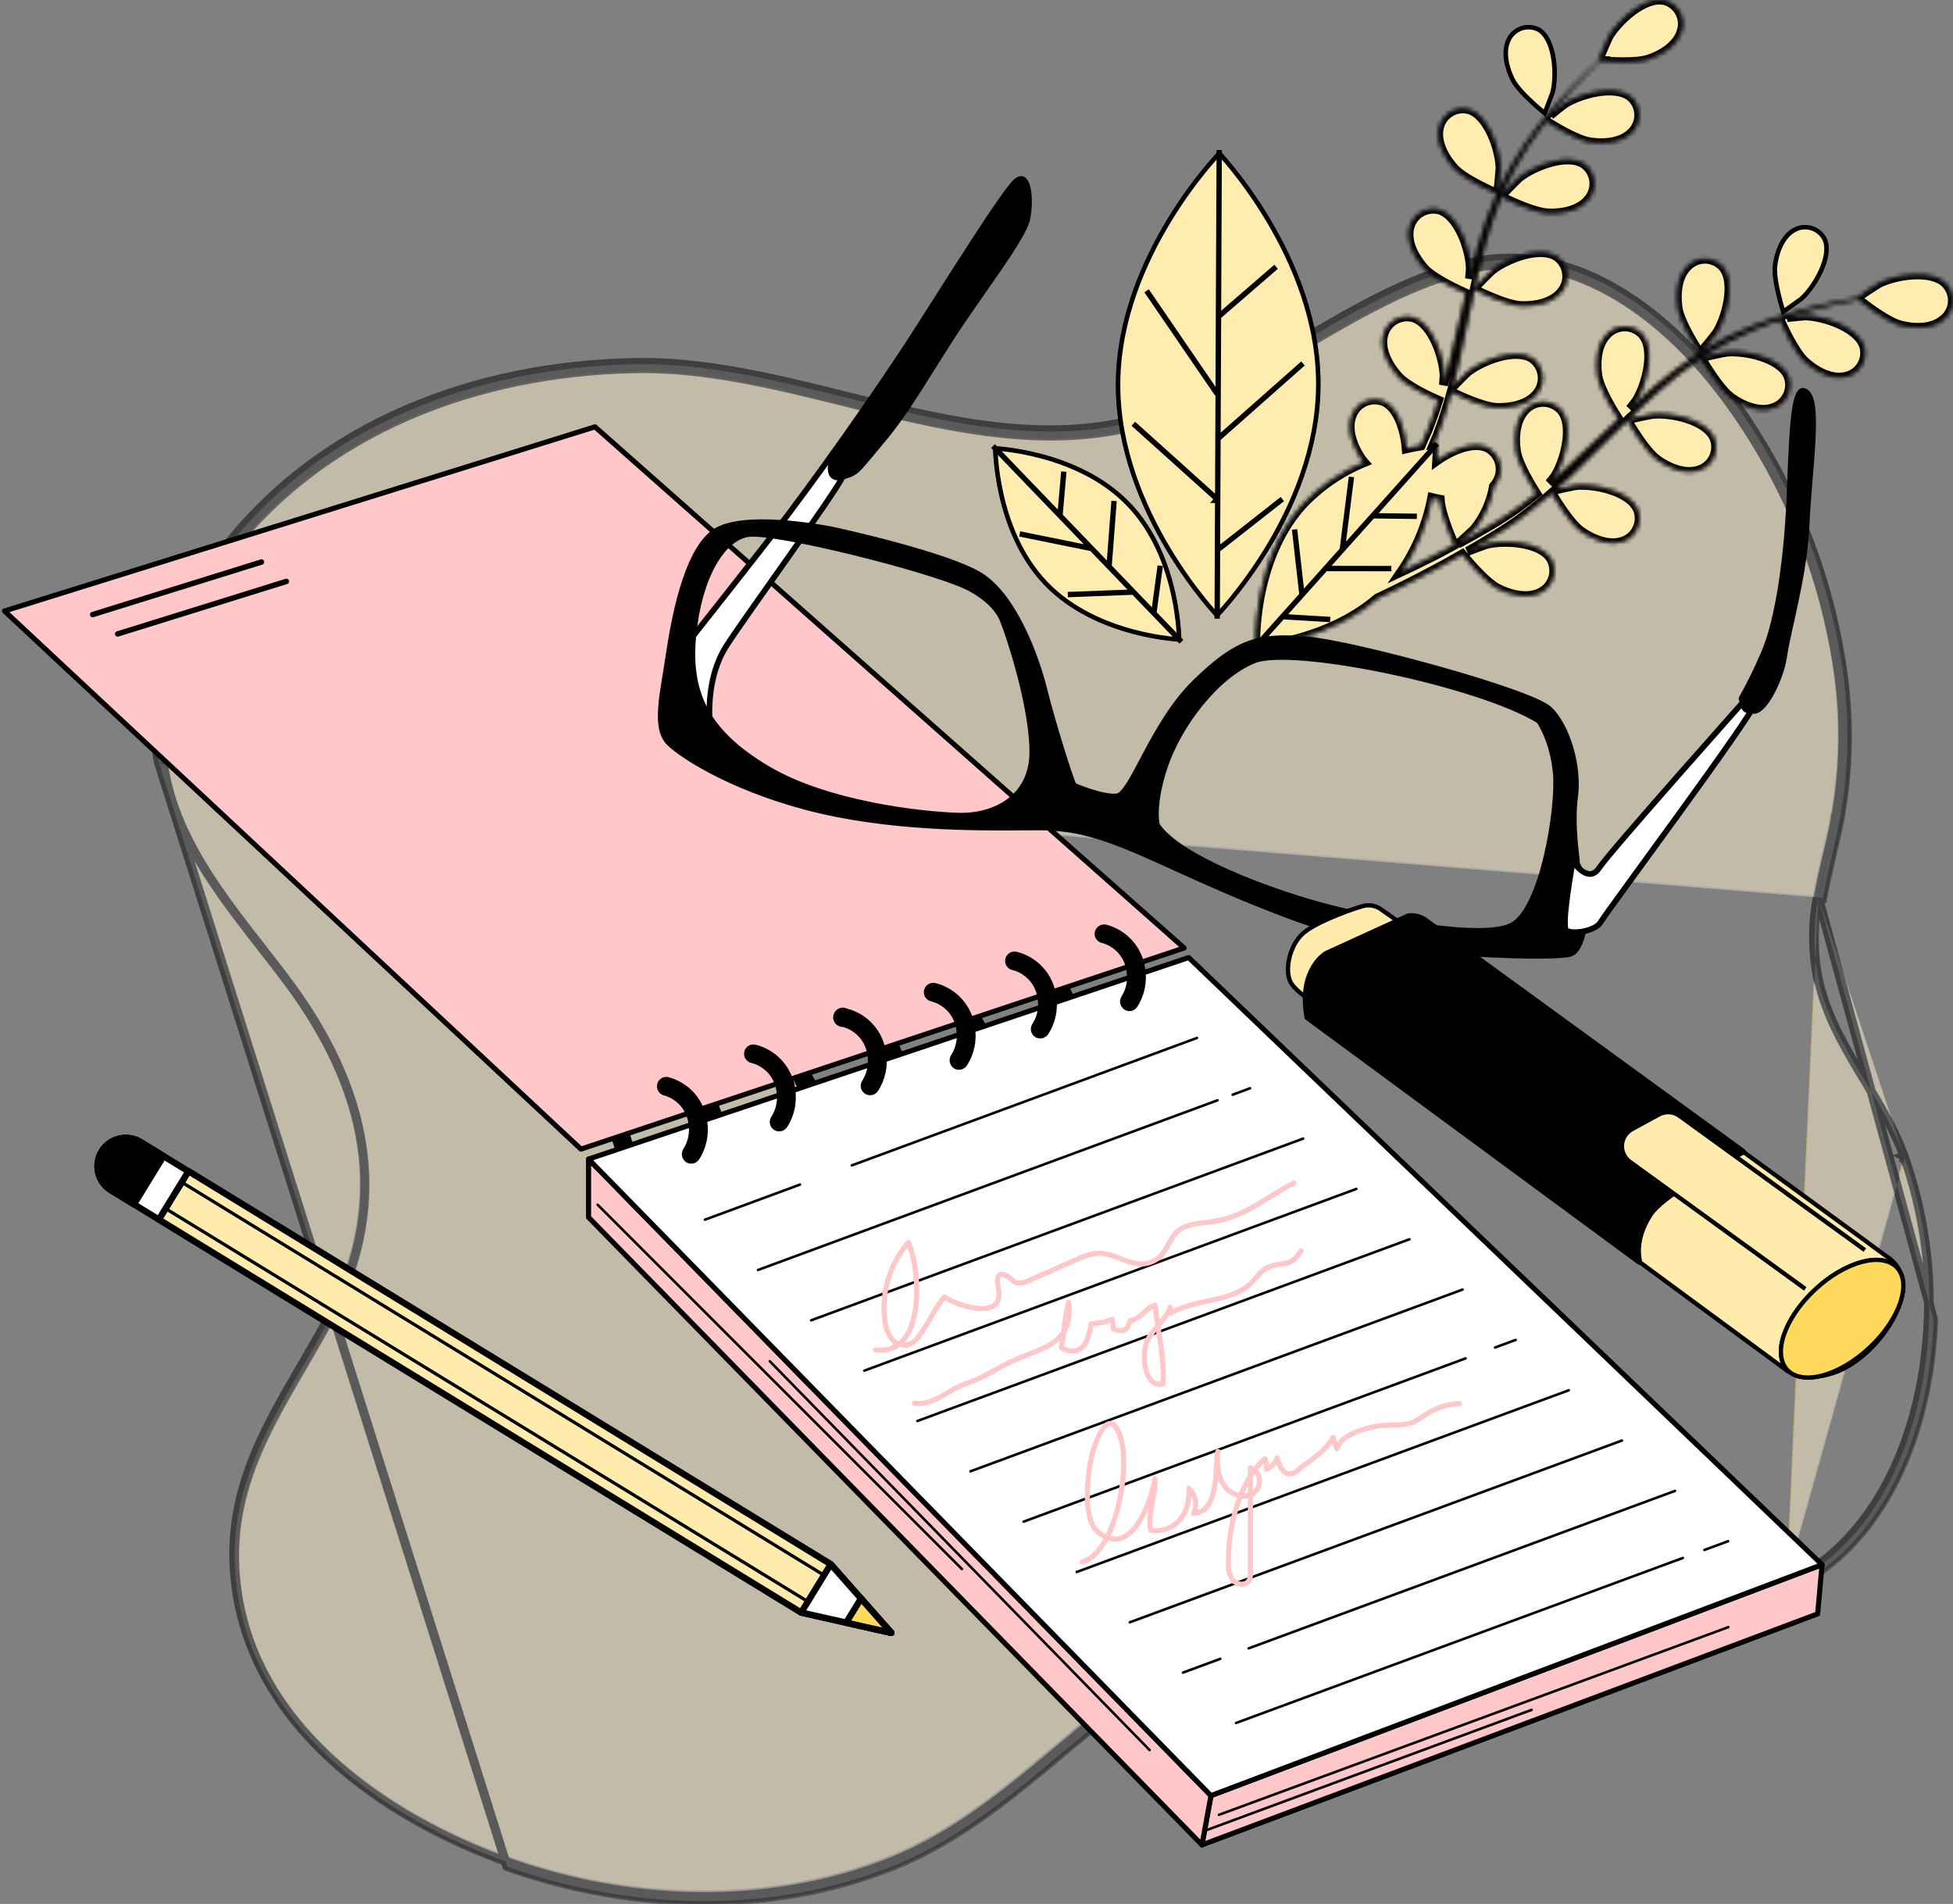 <svg width="436" height="425" viewBox="0 0 436 425" fill="none" xmlns="http://www.w3.org/2000/svg">
<rect x="0" y="0" width="436" height="425" fill="#808080" stroke="none"/>
<g opacity="0.51">
<path d="M405.765 199.949C405.766 199.945 405.766 199.941 405.767 199.938L406.748 200.131C407.31 196.909 408.061 193.706 408.818 190.483C409.423 187.904 410.031 185.31 410.548 182.683C412.651 171.275 412.815 159.594 411.032 148.132C407.644 126.135 398.898 105.309 385.565 87.489C371.379 68.459 350.045 53.045 327.118 58.868C313.943 62.198 301.884 69.301 289.818 76.408C280.041 82.167 270.26 87.929 259.878 91.687C236.348 100.196 212.644 94.32 188.91 88.436C173.016 84.496 157.108 80.552 141.23 80.923C107.044 81.666 71.179 93.936 48.662 124.279C39.469 136.668 33.065 153.341 35.239 169.745M405.765 199.949C406.276 197.021 406.941 194.114 407.618 191.22C407.693 190.898 407.768 190.577 407.844 190.256C408.449 187.676 409.053 185.102 409.566 182.496M405.765 199.949C404.591 205.909 404.577 212.039 405.723 218.005L405.725 218.013L405.727 218.021C407.33 225.652 410.972 232.245 414.775 238.614C415.278 239.457 415.784 240.295 416.288 241.131C419.619 246.652 422.893 252.08 425.04 258.082M405.765 199.949L431.483 294.174C430.676 318.984 420.407 344.871 398.729 354.558M409.566 182.496C409.565 182.498 409.565 182.5 409.564 182.502L410.548 182.683L409.567 182.49C409.566 182.492 409.566 182.494 409.566 182.496ZM409.566 182.496C411.647 171.2 411.809 159.635 410.044 148.285L410.044 148.284C406.681 126.449 397.999 105.777 384.765 88.088L384.764 88.087C370.644 69.146 349.677 54.17 327.365 59.838L327.363 59.838C315.591 62.813 304.69 68.849 293.757 75.252C292.613 75.923 291.469 76.597 290.323 77.272C280.558 83.025 270.694 88.835 260.218 92.627L260.218 92.627C240.283 99.837 220.27 96.849 200.441 92.26C196.487 91.345 192.543 90.368 188.608 89.392C172.726 85.456 156.984 81.555 141.253 81.923L141.251 81.923C107.266 82.661 71.742 94.856 49.465 124.875M49.465 124.875C49.465 124.875 49.465 124.875 49.465 124.875L48.664 124.281L49.465 124.875ZM49.465 124.875C40.377 137.124 34.1 153.541 36.231 169.614M36.231 169.614C36.231 169.614 36.231 169.614 36.231 169.613L35.239 169.745M36.231 169.614L35.239 169.745M36.231 169.614C37.532 179.399 41.779 188.053 47.103 196.138C50.542 201.359 54.379 206.275 58.15 211.106C60.25 213.797 62.33 216.461 64.309 219.137C72.757 230.557 78.626 242.546 80.578 255.066C82.533 267.603 80.549 280.609 73.396 294.02C71.448 297.683 69.362 301.261 67.296 304.806C66.822 305.619 66.349 306.431 65.878 307.242C63.353 311.594 60.908 315.921 58.797 320.374C54.579 329.269 51.711 338.63 52.255 349.546C53.126 367.036 61.631 381.093 73.329 391.996C85.037 402.908 99.91 410.624 113.383 415.388L113.384 415.388C140.748 425.072 171.784 426.062 198.917 415.187C210.933 410.351 221.163 402.633 231.213 394.354C233.111 392.791 235.003 391.207 236.9 389.619C245.016 382.824 253.216 375.959 262.268 370.381C281.909 358.214 305.117 353.12 328.048 355.944M35.239 169.745L113.05 416.331C140.605 426.083 171.895 427.094 199.289 416.115C213.769 410.287 225.647 400.344 237.565 390.366C245.678 383.575 253.81 376.767 262.795 371.231C282.242 359.184 305.221 354.141 327.926 356.937C330.682 357.266 333.456 357.624 336.242 357.984C357.15 360.687 378.736 363.477 398.729 354.558M328.048 355.944L327.926 356.936L328.044 355.944C328.046 355.944 328.047 355.944 328.048 355.944ZM328.048 355.944C330.817 356.275 333.596 356.633 336.381 356.993C357.32 359.694 378.604 362.44 398.322 353.645M398.322 353.645C398.322 353.645 398.322 353.645 398.321 353.645L398.729 354.558M398.322 353.645L398.729 354.558M398.322 353.645C419.485 344.187 429.682 318.792 430.484 294.141L430.484 294.137C430.936 281.884 429.09 269.655 425.04 258.082M425.04 258.082C425.04 258.083 425.041 258.084 425.041 258.086L425.982 257.75L425.039 258.08C425.039 258.08 425.04 258.081 425.04 258.082Z" fill="#FFD95C" stroke="black" stroke-width="2"/>
<path opacity="0.7" d="M405.952 200.328C405.952 200.324 405.953 200.32 405.954 200.317L406.935 200.51C407.497 197.288 408.248 194.085 409.004 190.862C409.609 188.282 410.218 185.689 410.734 183.062C412.838 171.654 413.002 159.973 411.219 148.511C407.831 126.514 399.085 105.688 385.752 87.868C371.565 68.838 350.232 53.424 327.305 59.247C314.129 62.577 302.07 69.68 290.005 76.787C280.228 82.546 270.447 88.308 260.064 92.066C236.534 100.575 212.831 94.699 189.097 88.815C173.203 84.875 157.295 80.931 141.416 81.302C107.231 82.045 71.366 94.315 48.848 124.658C39.656 137.047 33.252 153.72 35.426 170.124M405.952 200.328C406.463 197.4 407.127 194.493 407.804 191.599C407.88 191.277 407.955 190.956 408.03 190.635C408.636 188.055 409.239 185.481 409.752 182.875M405.952 200.328C404.778 206.288 404.764 212.418 405.91 218.383L405.911 218.392L405.913 218.4C407.516 226.031 411.158 232.624 414.962 238.993C415.465 239.836 415.971 240.674 416.475 241.51C419.805 247.031 423.08 252.459 425.227 258.461M405.952 200.328L431.67 294.552C430.863 319.363 420.594 345.249 398.916 354.937M409.752 182.875C409.752 182.877 409.751 182.879 409.751 182.881L410.734 183.062L409.753 182.869C409.753 182.871 409.752 182.873 409.752 182.875ZM409.752 182.875C411.834 171.579 411.996 160.014 410.231 148.664L410.23 148.663C406.867 126.828 398.186 106.156 384.951 88.467L384.95 88.466C370.83 69.525 349.863 54.55 327.551 60.217L327.55 60.217C315.777 63.192 304.877 69.228 293.944 75.632C292.8 76.302 291.655 76.976 290.509 77.651C280.744 83.403 270.88 89.214 260.405 93.006L260.404 93.006C240.469 100.216 220.457 97.228 200.628 92.639C196.673 91.724 192.729 90.747 188.794 89.771C172.912 85.835 157.17 81.934 141.439 82.302L141.438 82.302C107.453 83.04 71.929 95.235 49.651 125.254M49.651 125.254C49.651 125.254 49.651 125.254 49.651 125.254L48.851 124.66L49.651 125.254ZM49.651 125.254C40.563 137.503 34.287 153.92 36.417 169.993M36.417 169.993C36.417 169.993 36.417 169.992 36.417 169.992L35.426 170.124M36.417 169.993L35.426 170.124M36.417 169.993C37.719 179.778 41.965 188.432 47.29 196.517C50.728 201.738 54.566 206.654 58.337 211.485C60.437 214.176 62.517 216.84 64.495 219.516C72.944 230.936 78.812 242.925 80.764 255.445C82.719 267.982 80.736 280.988 73.583 294.399C71.635 298.062 69.549 301.64 67.483 305.185C67.008 305.998 66.535 306.81 66.065 307.621C63.54 311.973 61.095 316.3 58.983 320.753C54.765 329.648 51.898 339.009 52.441 349.925C53.313 367.415 61.818 381.472 73.516 392.375C85.224 403.287 100.096 411.003 113.57 415.767L113.57 415.767C140.934 425.451 171.97 426.441 199.103 415.566C211.119 410.73 221.35 403.012 231.4 394.733C233.297 393.17 235.19 391.586 237.087 389.998C245.203 383.203 253.403 376.338 262.455 370.76C282.096 358.593 305.303 353.499 328.234 356.323M35.426 170.124L113.237 416.71C140.792 426.462 172.082 427.473 199.475 416.494C213.956 410.666 225.833 400.723 237.752 390.745C245.865 383.954 253.997 377.146 262.981 371.61C282.429 359.563 305.407 354.52 328.112 357.316C330.869 357.645 333.643 358.003 336.429 358.363C357.337 361.066 378.922 363.855 398.916 354.937M328.234 356.323L328.112 357.315L328.231 356.323C328.232 356.323 328.233 356.323 328.234 356.323ZM328.234 356.323C331.003 356.654 333.782 357.012 336.567 357.372C357.507 360.073 378.791 362.819 398.508 354.024M398.508 354.024C398.508 354.024 398.508 354.024 398.508 354.024L398.916 354.937M398.508 354.024L398.916 354.937M398.508 354.024C419.671 344.566 429.868 319.171 430.67 294.52L430.671 294.516C431.123 282.263 429.276 270.034 425.227 258.461M425.227 258.461C425.227 258.462 425.227 258.463 425.228 258.465L426.169 258.128L425.226 258.458C425.226 258.459 425.226 258.46 425.227 258.461Z" fill="white" stroke="black" stroke-width="2"/>
</g>
<path d="M336.792 8.909L336.792 8.909L336.797 8.898C337.08 8.286 337.487 7.739 337.993 7.293C338.498 6.846 339.091 6.509 339.733 6.302C340.375 6.096 341.053 6.025 341.724 6.093C342.391 6.162 343.037 6.367 343.621 6.696C345.317 7.767 346.336 10.195 346.787 12.979C347.233 15.733 347.093 18.666 346.625 20.546C346.624 20.549 346.622 20.554 346.619 20.562C346.614 20.577 346.607 20.598 346.598 20.623C346.58 20.675 346.556 20.742 346.526 20.826C346.465 20.991 346.383 21.213 346.287 21.472C346.093 21.989 345.843 22.651 345.593 23.304C345.343 23.957 345.094 24.599 344.904 25.078C344.88 25.14 344.856 25.199 344.834 25.255C344.697 25.142 344.536 25.008 344.355 24.856C343.752 24.35 342.933 23.644 342.067 22.843C341.201 22.041 340.292 21.148 339.509 20.268C338.72 19.382 338.08 18.534 337.728 17.821L337.728 17.821L337.726 17.817C337.066 16.508 336.5 14.937 336.269 13.357C336.037 11.775 336.146 10.22 336.792 8.909Z" fill="#FFD95C" stroke="black"/>
<mask id="path-4-inside-1_1765_1108" fill="white">
<path d="M434.335 63.314C431.181 60.085 423.163 61.419 419.557 63.217C419.245 63.368 414.648 66.349 414.713 66.446L414.778 66.511C413.518 66.715 412.151 66.941 410.677 67.221C407.953 67.77 404.875 68.405 401.581 69.374C398.012 70.319 394.504 71.48 391.076 72.85C387.225 74.356 383.515 76.2 379.989 78.362L379.871 78.448C380.732 77.447 383.035 74.551 383.197 74.314C385.35 70.902 387.502 63.056 384.585 59.6C384.081 59.049 383.468 58.608 382.784 58.307C382.1 58.006 381.361 57.85 380.614 57.85C379.866 57.85 379.127 58.006 378.444 58.307C377.76 58.608 377.146 59.049 376.642 59.6C374.414 61.882 374.166 65.79 374.618 68.771C375.135 72.118 379.15 78.286 379.473 78.781C375.941 81.061 372.567 83.579 369.376 86.316C367.503 87.909 365.674 89.545 363.855 91.246C364.565 90.352 365.2 89.556 365.275 89.427C367.428 86.014 369.581 78.168 366.675 74.713C366.17 74.161 365.557 73.721 364.873 73.419C364.189 73.118 363.45 72.962 362.703 72.962C361.956 72.962 361.217 73.118 360.533 73.419C359.849 73.721 359.235 74.161 358.731 74.713C356.503 76.995 356.255 80.912 356.707 83.883C357.16 86.854 360.486 92.225 361.379 93.571L359.312 95.519C356.008 98.662 352.725 101.816 349.41 104.808C348.247 105.884 347.052 106.864 345.868 107.865C346.504 107.068 347.031 106.401 347.106 106.293C349.259 102.881 351.412 95.034 348.495 91.569C347.994 91.014 347.384 90.569 346.702 90.263C346.02 89.957 345.282 89.796 344.535 89.791C343.788 89.786 343.047 89.937 342.362 90.234C341.676 90.53 341.059 90.967 340.551 91.515C338.334 93.797 338.076 97.715 338.528 100.685C338.98 103.656 341.994 108.511 343.048 110.179C341.811 111.169 340.562 112.159 339.313 113.064C338.441 113.656 337.645 114.291 336.741 114.84L334.114 116.519C332.403 117.52 330.649 118.564 328.959 119.511C327.785 120.168 326.655 120.77 325.525 121.395C326.698 120.318 328.948 118.273 329.12 118.079C331.347 115.317 332.829 112.03 333.426 108.532C333.689 108.238 333.92 107.917 334.114 107.574C334.508 106.939 334.765 106.23 334.869 105.49C334.974 104.751 334.923 103.998 334.721 103.279C334.518 102.56 334.168 101.891 333.693 101.315C333.218 100.739 332.629 100.268 331.962 99.932C328.851 98.5 324.072 100.535 320.757 102.892C320.897 100.599 320.832 99.189 320.832 99.189L319.96 99.275L320.595 97.758C321.026 96.81 321.349 95.756 321.725 94.744C322.565 92.376 323.297 89.932 323.986 87.468C325.547 88.221 331.111 90.858 334.136 90.966C337.161 91.073 341.003 90.385 343.016 87.909C343.503 87.342 343.867 86.679 344.084 85.964C344.301 85.248 344.367 84.495 344.277 83.753C344.187 83.01 343.943 82.295 343.561 81.652C343.179 81.009 342.667 80.453 342.058 80.019C338.291 77.543 330.735 80.568 327.592 83.087C327.398 83.248 325.342 85.315 324.244 86.466C324.642 84.981 325.051 83.496 325.407 81.967C326.429 77.587 327.333 73.109 328.259 68.653C328.539 67.286 328.84 65.929 329.131 64.562C329.68 64.842 336.235 68.114 339.615 68.233C342.629 68.341 346.482 67.652 348.495 65.176C348.98 64.609 349.343 63.947 349.559 63.233C349.775 62.518 349.84 61.767 349.75 61.026C349.66 60.285 349.416 59.571 349.035 58.929C348.654 58.287 348.144 57.731 347.537 57.297C343.77 54.81 336.213 57.835 333.07 60.365C332.834 60.547 329.841 63.518 329.185 64.315C329.82 61.322 330.498 58.341 331.273 55.424C332.301 51.49 333.588 47.628 335.126 43.864C335.385 43.993 342.209 47.437 345.675 47.556C348.678 47.674 352.542 46.974 354.555 44.499C355.04 43.931 355.401 43.269 355.616 42.554C355.832 41.839 355.896 41.087 355.805 40.346C355.714 39.605 355.469 38.891 355.087 38.25C354.705 37.608 354.194 37.053 353.586 36.62C349.819 34.133 342.273 37.158 339.13 39.688C338.883 39.881 335.718 43.078 335.18 43.702C335.277 43.487 335.342 43.25 335.438 43.035C337.074 39.278 339.044 35.675 341.326 32.271C342.564 30.388 343.845 28.644 345.137 26.986C346.342 27.761 351.885 31.227 354.996 31.69C358.107 32.153 361.885 31.852 364.156 29.623C364.701 29.113 365.134 28.494 365.427 27.806C365.72 27.119 365.867 26.378 365.858 25.63C365.849 24.883 365.684 24.146 365.374 23.466C365.065 22.785 364.617 22.177 364.059 21.68C360.593 18.795 352.757 20.98 349.356 23.144C349.173 23.251 347.418 24.661 346.127 25.695C346.719 24.963 347.311 24.188 347.892 23.488C350.045 20.862 352.198 18.591 354.157 16.599C355.233 15.523 356.309 14.447 357.246 13.553C358.828 13.693 365.189 14.178 368.106 13.177C371.023 12.175 374.306 10.152 375.286 7.117C375.535 6.412 375.634 5.664 375.579 4.919C375.523 4.175 375.312 3.45 374.961 2.791C374.61 2.131 374.125 1.553 373.538 1.091C372.951 0.63 372.274 0.295 371.551 0.109C367.137 -0.849 361.185 4.705 359.162 8.182C358.989 8.484 356.804 13.51 356.88 13.564H356.977C356.029 14.425 355.028 15.372 353.952 16.416C351.971 18.375 349.765 20.604 347.494 23.198C345.045 25.961 342.759 28.865 340.648 31.895C338.27 35.292 336.199 38.894 334.459 42.658L334.394 42.798C334.567 41.485 334.9 37.804 334.889 37.513C334.803 33.488 332.263 25.759 327.936 24.468C327.214 24.279 326.461 24.244 325.725 24.362C324.988 24.48 324.285 24.75 323.658 25.155C323.032 25.56 322.496 26.091 322.086 26.714C321.675 27.336 321.398 28.038 321.273 28.773C320.681 31.895 322.63 35.296 324.653 37.535C326.924 40.053 333.684 42.917 334.222 43.207C332.536 47.052 331.116 51.008 329.97 55.047C329.282 57.404 328.668 59.794 328.076 62.205C328.184 61.064 328.27 60.052 328.259 59.902C328.173 55.876 325.633 48.148 321.306 46.856C320.585 46.67 319.833 46.635 319.097 46.754C318.362 46.873 317.66 47.144 317.035 47.549C316.409 47.953 315.875 48.483 315.465 49.105C315.055 49.727 314.779 50.427 314.654 51.162C314.051 54.283 316.01 57.684 318.023 59.923C320.036 62.162 325.783 64.788 327.301 65.466C327.086 66.392 326.86 67.307 326.644 68.233C325.622 72.678 324.632 77.124 323.512 81.44C323.125 82.968 322.683 84.454 322.253 85.939C322.339 84.938 322.404 84.077 322.404 83.948C322.317 79.922 319.777 72.194 315.45 70.902C314.729 70.716 313.977 70.681 313.242 70.8C312.507 70.92 311.804 71.19 311.179 71.595C310.554 71.999 310.019 72.529 309.61 73.151C309.2 73.773 308.924 74.474 308.798 75.208C308.196 78.34 310.144 81.741 312.167 83.98C314.191 86.219 319.368 88.587 321.166 89.362C320.681 90.88 320.186 92.387 319.637 93.829C319.25 94.808 318.938 95.777 318.486 96.735L317.248 99.512C316.29 99.674 315.181 99.889 313.943 100.169C313.62 96.111 312.103 91.159 309.014 89.696C308.326 89.4 307.584 89.251 306.836 89.259C306.087 89.266 305.349 89.429 304.667 89.738C303.985 90.047 303.375 90.495 302.877 91.053C302.378 91.611 302.001 92.267 301.77 92.978C300.693 95.982 302.125 99.641 303.782 102.149C304.025 102.53 304.298 102.89 304.6 103.226C299.311 105.383 294.554 108.667 290.661 112.848C279.499 125.334 280.339 144.3 280.339 144.3C280.339 144.3 296.172 143.223 307.421 133.536C310.876 131.9 315.343 129.726 320.455 126.981C322.371 125.969 324.395 124.828 326.462 123.655C327.01 124.333 331.456 129.844 334.416 131.34C337.107 132.707 340.874 133.687 343.759 132.288C344.434 131.976 345.038 131.528 345.532 130.971C346.026 130.415 346.398 129.762 346.627 129.054C346.856 128.346 346.935 127.598 346.86 126.858C346.785 126.117 346.557 125.401 346.191 124.753C343.813 120.921 335.686 120.512 331.779 121.524C331.553 121.588 329.12 122.493 327.592 123.085C328.431 122.6 329.26 122.137 330.121 121.621C331.833 120.62 333.512 119.576 335.32 118.456L337.914 116.723C338.786 116.164 339.647 115.464 340.519 114.829C342.521 113.322 344.48 111.686 346.417 110.007C347.3 111.503 350.497 116.766 352.951 118.521C355.405 120.275 359 121.825 362.046 120.878C362.765 120.673 363.433 120.32 364.008 119.842C364.583 119.363 365.052 118.771 365.386 118.101C365.719 117.432 365.909 116.701 365.944 115.954C365.978 115.207 365.857 114.461 365.588 113.763C363.822 109.619 355.846 107.972 351.842 108.381C351.584 108.381 348.742 108.995 347.182 109.35C348.333 108.328 349.496 107.305 350.637 106.239C353.866 103.139 357.095 99.91 360.324 96.703C361.314 95.713 362.315 94.744 363.306 93.775C363.607 94.302 367.277 100.653 370.033 102.623C372.476 104.377 376.082 105.917 379.117 104.969C379.836 104.765 380.504 104.413 381.079 103.936C381.655 103.459 382.124 102.868 382.458 102.2C382.793 101.531 382.984 100.801 383.02 100.055C383.057 99.308 382.937 98.563 382.67 97.865C380.894 93.71 372.982 92.074 368.914 92.483C368.612 92.483 364.522 93.366 363.532 93.635C365.684 91.482 367.923 89.33 370.173 87.381C373.206 84.664 376.413 82.147 379.774 79.847C379.914 80.094 383.714 86.736 386.534 88.748C388.977 90.503 392.583 92.053 395.618 91.095C396.337 90.89 397.005 90.539 397.58 90.062C398.155 89.585 398.625 88.994 398.959 88.325C399.293 87.657 399.485 86.927 399.521 86.18C399.557 85.434 399.438 84.688 399.17 83.991C397.394 79.836 389.429 78.2 385.414 78.609C385.102 78.609 380.7 79.567 379.903 79.793C380.108 79.653 380.291 79.502 380.484 79.373C383.917 77.159 387.541 75.257 391.313 73.69C393.379 72.797 395.403 72.054 397.394 71.387C397.975 72.689 400.688 78.641 403.034 80.74C405.381 82.839 408.685 84.68 411.807 84.077C412.545 83.952 413.248 83.675 413.873 83.263C414.497 82.851 415.029 82.314 415.434 81.685C415.839 81.056 416.109 80.349 416.226 79.61C416.342 78.871 416.304 78.116 416.112 77.393C414.799 73.087 407.06 70.569 403.034 70.504C402.808 70.504 400.58 70.698 398.955 70.881C399.859 70.59 400.785 70.267 401.657 70.009C404.886 69.019 407.975 68.319 410.687 67.716C412.227 67.382 413.626 67.113 414.993 66.887C416.231 67.867 421.279 71.785 424.26 72.56C427.242 73.335 431.095 73.453 433.593 71.484C434.231 71.034 434.763 70.451 435.154 69.776C435.544 69.1 435.783 68.348 435.854 67.57C435.924 66.793 435.825 66.01 435.563 65.275C435.301 64.54 434.882 63.871 434.335 63.314ZM319.271 124.548C316.925 125.743 314.708 126.83 312.662 127.778C316.126 122.755 318.505 117.065 319.648 111.072C320.262 111.223 320.886 111.352 321.51 111.471C321.693 114.861 324.395 120.889 324.739 121.664C322.866 122.697 321.026 123.709 319.271 124.548Z"/>
</mask>
<path d="M434.335 63.314C431.181 60.085 423.163 61.419 419.557 63.217C419.245 63.368 414.648 66.349 414.713 66.446L414.778 66.511C413.518 66.715 412.151 66.941 410.677 67.221C407.953 67.77 404.875 68.405 401.581 69.374C398.012 70.319 394.504 71.48 391.076 72.85C387.225 74.356 383.515 76.2 379.989 78.362L379.871 78.448C380.732 77.447 383.035 74.551 383.197 74.314C385.35 70.902 387.502 63.056 384.585 59.6C384.081 59.049 383.468 58.608 382.784 58.307C382.1 58.006 381.361 57.85 380.614 57.85C379.866 57.85 379.127 58.006 378.444 58.307C377.76 58.608 377.146 59.049 376.642 59.6C374.414 61.882 374.166 65.79 374.618 68.771C375.135 72.118 379.15 78.286 379.473 78.781C375.941 81.061 372.567 83.579 369.376 86.316C367.503 87.909 365.674 89.545 363.855 91.246C364.565 90.352 365.2 89.556 365.275 89.427C367.428 86.014 369.581 78.168 366.675 74.713C366.17 74.161 365.557 73.721 364.873 73.419C364.189 73.118 363.45 72.962 362.703 72.962C361.956 72.962 361.217 73.118 360.533 73.419C359.849 73.721 359.235 74.161 358.731 74.713C356.503 76.995 356.255 80.912 356.707 83.883C357.16 86.854 360.486 92.225 361.379 93.571L359.312 95.519C356.008 98.662 352.725 101.816 349.41 104.808C348.247 105.884 347.052 106.864 345.868 107.865C346.504 107.068 347.031 106.401 347.106 106.293C349.259 102.881 351.412 95.034 348.495 91.569C347.994 91.014 347.384 90.569 346.702 90.263C346.02 89.957 345.282 89.796 344.535 89.791C343.788 89.786 343.047 89.937 342.362 90.234C341.676 90.53 341.059 90.967 340.551 91.515C338.334 93.797 338.076 97.715 338.528 100.685C338.98 103.656 341.994 108.511 343.048 110.179C341.811 111.169 340.562 112.159 339.313 113.064C338.441 113.656 337.645 114.291 336.741 114.84L334.114 116.519C332.403 117.52 330.649 118.564 328.959 119.511C327.785 120.168 326.655 120.77 325.525 121.395C326.698 120.318 328.948 118.273 329.12 118.079C331.347 115.317 332.829 112.03 333.426 108.532C333.689 108.238 333.92 107.917 334.114 107.574C334.508 106.939 334.765 106.23 334.869 105.49C334.974 104.751 334.923 103.998 334.721 103.279C334.518 102.56 334.168 101.891 333.693 101.315C333.218 100.739 332.629 100.268 331.962 99.932C328.851 98.5 324.072 100.535 320.757 102.892C320.897 100.599 320.832 99.189 320.832 99.189L319.96 99.275L320.595 97.758C321.026 96.81 321.349 95.756 321.725 94.744C322.565 92.376 323.297 89.932 323.986 87.468C325.547 88.221 331.111 90.858 334.136 90.966C337.161 91.073 341.003 90.385 343.016 87.909C343.503 87.342 343.867 86.679 344.084 85.964C344.301 85.248 344.367 84.495 344.277 83.753C344.187 83.01 343.943 82.295 343.561 81.652C343.179 81.009 342.667 80.453 342.058 80.019C338.291 77.543 330.735 80.568 327.592 83.087C327.398 83.248 325.342 85.315 324.244 86.466C324.642 84.981 325.051 83.496 325.407 81.967C326.429 77.587 327.333 73.109 328.259 68.653C328.539 67.286 328.84 65.929 329.131 64.562C329.68 64.842 336.235 68.114 339.615 68.233C342.629 68.341 346.482 67.652 348.495 65.176C348.98 64.609 349.343 63.947 349.559 63.233C349.775 62.518 349.84 61.767 349.75 61.026C349.66 60.285 349.416 59.571 349.035 58.929C348.654 58.287 348.144 57.731 347.537 57.297C343.77 54.81 336.213 57.835 333.07 60.365C332.834 60.547 329.841 63.518 329.185 64.315C329.82 61.322 330.498 58.341 331.273 55.424C332.301 51.49 333.588 47.628 335.126 43.864C335.385 43.993 342.209 47.437 345.675 47.556C348.678 47.674 352.542 46.974 354.555 44.499C355.04 43.931 355.401 43.269 355.616 42.554C355.832 41.839 355.896 41.087 355.805 40.346C355.714 39.605 355.469 38.891 355.087 38.25C354.705 37.608 354.194 37.053 353.586 36.62C349.819 34.133 342.273 37.158 339.13 39.688C338.883 39.881 335.718 43.078 335.18 43.702C335.277 43.487 335.342 43.25 335.438 43.035C337.074 39.278 339.044 35.675 341.326 32.271C342.564 30.388 343.845 28.644 345.137 26.986C346.342 27.761 351.885 31.227 354.996 31.69C358.107 32.153 361.885 31.852 364.156 29.623C364.701 29.113 365.134 28.494 365.427 27.806C365.72 27.119 365.867 26.378 365.858 25.63C365.849 24.883 365.684 24.146 365.374 23.466C365.065 22.785 364.617 22.177 364.059 21.68C360.593 18.795 352.757 20.98 349.356 23.144C349.173 23.251 347.418 24.661 346.127 25.695C346.719 24.963 347.311 24.188 347.892 23.488C350.045 20.862 352.198 18.591 354.157 16.599C355.233 15.523 356.309 14.447 357.246 13.553C358.828 13.693 365.189 14.178 368.106 13.177C371.023 12.175 374.306 10.152 375.286 7.117C375.535 6.412 375.634 5.664 375.579 4.919C375.523 4.175 375.312 3.45 374.961 2.791C374.61 2.131 374.125 1.553 373.538 1.091C372.951 0.63 372.274 0.295 371.551 0.109C367.137 -0.849 361.185 4.705 359.162 8.182C358.989 8.484 356.804 13.51 356.88 13.564H356.977C356.029 14.425 355.028 15.372 353.952 16.416C351.971 18.375 349.765 20.604 347.494 23.198C345.045 25.961 342.759 28.865 340.648 31.895C338.27 35.292 336.199 38.894 334.459 42.658L334.394 42.798C334.567 41.485 334.9 37.804 334.889 37.513C334.803 33.488 332.263 25.759 327.936 24.468C327.214 24.279 326.461 24.244 325.725 24.362C324.988 24.48 324.285 24.75 323.658 25.155C323.032 25.56 322.496 26.091 322.086 26.714C321.675 27.336 321.398 28.038 321.273 28.773C320.681 31.895 322.63 35.296 324.653 37.535C326.924 40.053 333.684 42.917 334.222 43.207C332.536 47.052 331.116 51.008 329.97 55.047C329.282 57.404 328.668 59.794 328.076 62.205C328.184 61.064 328.27 60.052 328.259 59.902C328.173 55.876 325.633 48.148 321.306 46.856C320.585 46.67 319.833 46.635 319.097 46.754C318.362 46.873 317.66 47.144 317.035 47.549C316.409 47.953 315.875 48.483 315.465 49.105C315.055 49.727 314.779 50.427 314.654 51.162C314.051 54.283 316.01 57.684 318.023 59.923C320.036 62.162 325.783 64.788 327.301 65.466C327.086 66.392 326.86 67.307 326.644 68.233C325.622 72.678 324.632 77.124 323.512 81.44C323.125 82.968 322.683 84.454 322.253 85.939C322.339 84.938 322.404 84.077 322.404 83.948C322.317 79.922 319.777 72.194 315.45 70.902C314.729 70.716 313.977 70.681 313.242 70.8C312.507 70.92 311.804 71.19 311.179 71.595C310.554 71.999 310.019 72.529 309.61 73.151C309.2 73.773 308.924 74.474 308.798 75.208C308.196 78.34 310.144 81.741 312.167 83.98C314.191 86.219 319.368 88.587 321.166 89.362C320.681 90.88 320.186 92.387 319.637 93.829C319.25 94.808 318.938 95.777 318.486 96.735L317.248 99.512C316.29 99.674 315.181 99.889 313.943 100.169C313.62 96.111 312.103 91.159 309.014 89.696C308.326 89.4 307.584 89.251 306.836 89.259C306.087 89.266 305.349 89.429 304.667 89.738C303.985 90.047 303.375 90.495 302.877 91.053C302.378 91.611 302.001 92.267 301.77 92.978C300.693 95.982 302.125 99.641 303.782 102.149C304.025 102.53 304.298 102.89 304.6 103.226C299.311 105.383 294.554 108.667 290.661 112.848C279.499 125.334 280.339 144.3 280.339 144.3C280.339 144.3 296.172 143.223 307.421 133.536C310.876 131.9 315.343 129.726 320.455 126.981C322.371 125.969 324.395 124.828 326.462 123.655C327.01 124.333 331.456 129.844 334.416 131.34C337.107 132.707 340.874 133.687 343.759 132.288C344.434 131.976 345.038 131.528 345.532 130.971C346.026 130.415 346.398 129.762 346.627 129.054C346.856 128.346 346.935 127.598 346.86 126.858C346.785 126.117 346.557 125.401 346.191 124.753C343.813 120.921 335.686 120.512 331.779 121.524C331.553 121.588 329.12 122.493 327.592 123.085C328.431 122.6 329.26 122.137 330.121 121.621C331.833 120.62 333.512 119.576 335.32 118.456L337.914 116.723C338.786 116.164 339.647 115.464 340.519 114.829C342.521 113.322 344.48 111.686 346.417 110.007C347.3 111.503 350.497 116.766 352.951 118.521C355.405 120.275 359 121.825 362.046 120.878C362.765 120.673 363.433 120.32 364.008 119.842C364.583 119.363 365.052 118.771 365.386 118.101C365.719 117.432 365.909 116.701 365.944 115.954C365.978 115.207 365.857 114.461 365.588 113.763C363.822 109.619 355.846 107.972 351.842 108.381C351.584 108.381 348.742 108.995 347.182 109.35C348.333 108.328 349.496 107.305 350.637 106.239C353.866 103.139 357.095 99.91 360.324 96.703C361.314 95.713 362.315 94.744 363.306 93.775C363.607 94.302 367.277 100.653 370.033 102.623C372.476 104.377 376.082 105.917 379.117 104.969C379.836 104.765 380.504 104.413 381.079 103.936C381.655 103.459 382.124 102.868 382.458 102.2C382.793 101.531 382.984 100.801 383.02 100.055C383.057 99.308 382.937 98.563 382.67 97.865C380.894 93.71 372.982 92.074 368.914 92.483C368.612 92.483 364.522 93.366 363.532 93.635C365.684 91.482 367.923 89.33 370.173 87.381C373.206 84.664 376.413 82.147 379.774 79.847C379.914 80.094 383.714 86.736 386.534 88.748C388.977 90.503 392.583 92.053 395.618 91.095C396.337 90.89 397.005 90.539 397.58 90.062C398.155 89.585 398.625 88.994 398.959 88.325C399.293 87.657 399.485 86.927 399.521 86.18C399.557 85.434 399.438 84.688 399.17 83.991C397.394 79.836 389.429 78.2 385.414 78.609C385.102 78.609 380.7 79.567 379.903 79.793C380.108 79.653 380.291 79.502 380.484 79.373C383.917 77.159 387.541 75.257 391.313 73.69C393.379 72.797 395.403 72.054 397.394 71.387C397.975 72.689 400.688 78.641 403.034 80.74C405.381 82.839 408.685 84.68 411.807 84.077C412.545 83.952 413.248 83.675 413.873 83.263C414.497 82.851 415.029 82.314 415.434 81.685C415.839 81.056 416.109 80.349 416.226 79.61C416.342 78.871 416.304 78.116 416.112 77.393C414.799 73.087 407.06 70.569 403.034 70.504C402.808 70.504 400.58 70.698 398.955 70.881C399.859 70.59 400.785 70.267 401.657 70.009C404.886 69.019 407.975 68.319 410.687 67.716C412.227 67.382 413.626 67.113 414.993 66.887C416.231 67.867 421.279 71.785 424.26 72.56C427.242 73.335 431.095 73.453 433.593 71.484C434.231 71.034 434.763 70.451 435.154 69.776C435.544 69.1 435.783 68.348 435.854 67.57C435.924 66.793 435.825 66.01 435.563 65.275C435.301 64.54 434.882 63.871 434.335 63.314ZM319.271 124.548C316.925 125.743 314.708 126.83 312.662 127.778C316.126 122.755 318.505 117.065 319.648 111.072C320.262 111.223 320.886 111.352 321.51 111.471C321.693 114.861 324.395 120.889 324.739 121.664C322.866 122.697 321.026 123.709 319.271 124.548Z" fill="#FFD95C" stroke="black" stroke-width="2" mask="url(#path-4-inside-1_1765_1108)"/>
<path d="M402.213 66.626L402.212 66.626L402.205 66.633C402.207 66.631 402.207 66.632 402.203 66.635C402.196 66.64 402.18 66.653 402.15 66.677C402.108 66.71 402.05 66.753 401.979 66.806C401.836 66.912 401.643 67.053 401.417 67.216C400.965 67.541 400.385 67.954 399.811 68.36C399.238 68.766 398.672 69.165 398.25 69.462C398.2 69.497 398.153 69.53 398.107 69.562C398.057 69.398 397.999 69.207 397.935 68.991C397.711 68.237 397.416 67.195 397.135 66.045C396.565 63.716 396.073 61.042 396.266 59.389L396.266 59.388C396.433 57.934 396.828 56.315 397.507 54.873C398.186 53.428 399.135 52.193 400.393 51.453L400.393 51.453L400.403 51.447C400.978 51.09 401.622 50.856 402.293 50.762C402.964 50.667 403.647 50.713 404.299 50.897C404.951 51.081 405.558 51.398 406.08 51.829C406.6 52.257 407.026 52.789 407.331 53.391C408.172 55.25 407.688 57.843 406.531 60.408C405.383 62.952 403.642 65.316 402.213 66.626Z" fill="#FFD95C" stroke="black"/>
<path d="M271.711 137.362C271.555 137.193 271.351 136.968 271.105 136.691C270.489 135.998 269.607 134.974 268.549 133.654C266.432 131.013 263.609 127.192 260.79 122.473C255.148 113.027 249.545 100.022 249.603 85.704C249.662 71.387 255.388 58.427 261.124 49.027C263.99 44.331 266.852 40.532 268.997 37.909C270.069 36.598 270.962 35.581 271.585 34.892C271.835 34.617 272.041 34.394 272.199 34.226C272.354 34.396 272.558 34.62 272.804 34.897C273.419 35.591 274.3 36.616 275.358 37.937C277.473 40.579 280.294 44.403 283.111 49.124C288.75 58.574 294.354 71.582 294.306 85.894C294.258 100.206 288.532 113.163 282.794 122.562C279.927 127.257 277.062 131.055 274.916 133.678C273.843 134.99 272.949 136.007 272.325 136.695C272.075 136.971 271.869 137.194 271.711 137.362Z" fill="#FFD95C" stroke="black"/>
<path d="M263.226 142.444C263.23 142.553 263.232 142.651 263.235 142.739C263.147 142.734 263.049 142.727 262.941 142.719C262.407 142.68 261.629 142.611 260.659 142.491C258.717 142.25 256.006 141.804 252.936 140.985C246.788 139.343 239.241 136.214 233.522 130.272C227.804 124.331 224.964 116.667 223.558 110.457C222.855 107.357 222.513 104.629 222.346 102.679C222.262 101.704 222.223 100.923 222.204 100.388C222.201 100.279 222.198 100.181 222.196 100.093C222.283 100.099 222.382 100.105 222.49 100.113C223.024 100.152 223.802 100.221 224.773 100.342C226.716 100.582 229.428 101.028 232.499 101.848C238.65 103.49 246.2 106.619 251.918 112.56C257.637 118.501 260.474 126.165 261.878 132.375C262.579 135.476 262.92 138.203 263.086 140.154C263.169 141.129 263.208 141.909 263.226 142.444Z" fill="#FFD95C" stroke="black"/>
<g opacity="0.5">
<path d="M336.792 8.909L336.792 8.909L336.797 8.898C337.08 8.286 337.487 7.739 337.993 7.293C338.498 6.846 339.091 6.509 339.733 6.302C340.375 6.096 341.053 6.025 341.724 6.093C342.391 6.162 343.037 6.367 343.621 6.696C345.317 7.767 346.336 10.195 346.787 12.979C347.233 15.733 347.093 18.666 346.625 20.546C346.624 20.549 346.622 20.554 346.619 20.562C346.614 20.577 346.607 20.598 346.598 20.623C346.58 20.675 346.556 20.742 346.526 20.826C346.465 20.991 346.383 21.213 346.287 21.472C346.093 21.989 345.843 22.651 345.593 23.304C345.343 23.957 345.094 24.599 344.904 25.078C344.88 25.14 344.856 25.199 344.834 25.255C344.697 25.142 344.536 25.008 344.355 24.856C343.752 24.35 342.933 23.644 342.067 22.843C341.201 22.041 340.292 21.148 339.509 20.268C338.72 19.382 338.08 18.534 337.728 17.821L337.728 17.821L337.726 17.817C337.066 16.508 336.5 14.937 336.269 13.357C336.037 11.775 336.146 10.22 336.792 8.909Z" fill="white" stroke="black"/>
<mask id="path-9-inside-2_1765_1108" fill="white">
<path d="M434.335 63.314C431.181 60.085 423.163 61.419 419.557 63.217C419.245 63.368 414.648 66.349 414.713 66.446L414.778 66.511C413.518 66.715 412.151 66.941 410.677 67.221C407.953 67.77 404.875 68.405 401.581 69.374C398.012 70.319 394.504 71.48 391.076 72.85C387.225 74.356 383.515 76.2 379.989 78.362L379.871 78.448C380.732 77.447 383.035 74.551 383.197 74.314C385.35 70.902 387.502 63.056 384.585 59.6C384.081 59.049 383.468 58.608 382.784 58.307C382.1 58.006 381.361 57.85 380.614 57.85C379.866 57.85 379.127 58.006 378.444 58.307C377.76 58.608 377.146 59.049 376.642 59.6C374.414 61.882 374.166 65.79 374.618 68.771C375.135 72.118 379.15 78.286 379.473 78.781C375.941 81.061 372.567 83.579 369.376 86.316C367.503 87.909 365.674 89.545 363.855 91.246C364.565 90.352 365.2 89.556 365.275 89.427C367.428 86.014 369.581 78.168 366.675 74.713C366.17 74.161 365.557 73.721 364.873 73.419C364.189 73.118 363.45 72.962 362.703 72.962C361.956 72.962 361.217 73.118 360.533 73.419C359.849 73.721 359.235 74.161 358.731 74.713C356.503 76.995 356.255 80.912 356.707 83.883C357.16 86.854 360.486 92.225 361.379 93.571L359.312 95.519C356.008 98.662 352.725 101.816 349.41 104.808C348.247 105.884 347.052 106.864 345.868 107.865C346.504 107.068 347.031 106.401 347.106 106.293C349.259 102.881 351.412 95.034 348.495 91.569C347.994 91.014 347.384 90.569 346.702 90.263C346.02 89.957 345.282 89.796 344.535 89.791C343.788 89.786 343.047 89.937 342.362 90.234C341.676 90.53 341.059 90.967 340.551 91.515C338.334 93.797 338.076 97.715 338.528 100.685C338.98 103.656 341.994 108.511 343.048 110.179C341.811 111.169 340.562 112.159 339.313 113.064C338.441 113.656 337.645 114.291 336.741 114.84L334.114 116.519C332.403 117.52 330.649 118.564 328.959 119.511C327.785 120.168 326.655 120.77 325.525 121.395C326.698 120.318 328.948 118.273 329.12 118.079C331.347 115.317 332.829 112.03 333.426 108.532C333.689 108.238 333.92 107.917 334.114 107.574C334.508 106.939 334.765 106.23 334.869 105.49C334.974 104.751 334.923 103.998 334.721 103.279C334.518 102.56 334.168 101.891 333.693 101.315C333.218 100.739 332.629 100.268 331.962 99.932C328.851 98.5 324.072 100.535 320.757 102.892C320.897 100.599 320.832 99.189 320.832 99.189L319.96 99.275L320.595 97.758C321.026 96.81 321.349 95.756 321.725 94.744C322.565 92.376 323.297 89.932 323.986 87.468C325.547 88.221 331.111 90.858 334.136 90.966C337.161 91.073 341.003 90.385 343.016 87.909C343.503 87.342 343.867 86.679 344.084 85.964C344.301 85.248 344.367 84.495 344.277 83.753C344.187 83.01 343.943 82.295 343.561 81.652C343.179 81.009 342.667 80.453 342.058 80.019C338.291 77.543 330.735 80.568 327.592 83.087C327.398 83.248 325.342 85.315 324.244 86.466C324.642 84.981 325.051 83.496 325.407 81.967C326.429 77.587 327.333 73.109 328.259 68.653C328.539 67.286 328.84 65.929 329.131 64.562C329.68 64.842 336.235 68.114 339.615 68.233C342.629 68.341 346.482 67.652 348.495 65.176C348.98 64.609 349.343 63.947 349.559 63.233C349.775 62.518 349.84 61.767 349.75 61.026C349.66 60.285 349.416 59.571 349.035 58.929C348.654 58.287 348.144 57.731 347.537 57.297C343.77 54.81 336.213 57.835 333.07 60.365C332.834 60.547 329.841 63.518 329.185 64.315C329.82 61.322 330.498 58.341 331.273 55.424C332.301 51.49 333.588 47.628 335.126 43.864C335.385 43.993 342.209 47.437 345.675 47.556C348.678 47.674 352.542 46.974 354.555 44.499C355.04 43.931 355.401 43.269 355.616 42.554C355.832 41.839 355.896 41.087 355.805 40.346C355.714 39.605 355.469 38.891 355.087 38.25C354.705 37.608 354.194 37.053 353.586 36.62C349.819 34.133 342.273 37.158 339.13 39.688C338.883 39.881 335.718 43.078 335.18 43.702C335.277 43.487 335.342 43.25 335.438 43.035C337.074 39.278 339.044 35.675 341.326 32.271C342.564 30.388 343.845 28.644 345.137 26.986C346.342 27.761 351.885 31.227 354.996 31.69C358.107 32.153 361.885 31.852 364.156 29.623C364.701 29.113 365.134 28.494 365.427 27.806C365.72 27.119 365.867 26.378 365.858 25.63C365.849 24.883 365.684 24.146 365.374 23.466C365.065 22.785 364.617 22.177 364.059 21.68C360.593 18.795 352.757 20.98 349.356 23.144C349.173 23.251 347.418 24.661 346.127 25.695C346.719 24.963 347.311 24.188 347.892 23.488C350.045 20.862 352.198 18.591 354.157 16.599C355.233 15.523 356.309 14.447 357.246 13.553C358.828 13.693 365.189 14.178 368.106 13.177C371.023 12.175 374.306 10.152 375.286 7.117C375.535 6.412 375.634 5.664 375.579 4.919C375.523 4.175 375.312 3.45 374.961 2.791C374.61 2.131 374.125 1.553 373.538 1.091C372.951 0.63 372.274 0.295 371.551 0.109C367.137 -0.849 361.185 4.705 359.162 8.182C358.989 8.484 356.804 13.51 356.88 13.564H356.977C356.029 14.425 355.028 15.372 353.952 16.416C351.971 18.375 349.765 20.604 347.494 23.198C345.045 25.961 342.759 28.865 340.648 31.895C338.27 35.292 336.199 38.894 334.459 42.658L334.394 42.798C334.567 41.485 334.9 37.804 334.889 37.513C334.803 33.488 332.263 25.759 327.936 24.468C327.214 24.279 326.461 24.244 325.725 24.362C324.988 24.48 324.285 24.75 323.658 25.155C323.032 25.56 322.496 26.091 322.086 26.714C321.675 27.336 321.398 28.038 321.273 28.773C320.681 31.895 322.63 35.296 324.653 37.535C326.924 40.053 333.684 42.917 334.222 43.207C332.536 47.052 331.116 51.008 329.97 55.047C329.282 57.404 328.668 59.794 328.076 62.205C328.184 61.064 328.27 60.052 328.259 59.902C328.173 55.876 325.633 48.148 321.306 46.856C320.585 46.67 319.833 46.635 319.097 46.754C318.362 46.873 317.66 47.144 317.035 47.549C316.409 47.953 315.875 48.483 315.465 49.105C315.055 49.727 314.779 50.427 314.654 51.162C314.051 54.283 316.01 57.684 318.023 59.923C320.036 62.162 325.783 64.788 327.301 65.466C327.086 66.392 326.86 67.307 326.644 68.233C325.622 72.678 324.632 77.124 323.512 81.44C323.125 82.968 322.683 84.454 322.253 85.939C322.339 84.938 322.404 84.077 322.404 83.948C322.317 79.922 319.777 72.194 315.45 70.902C314.729 70.716 313.977 70.681 313.242 70.8C312.507 70.92 311.804 71.19 311.179 71.595C310.554 71.999 310.019 72.529 309.61 73.151C309.2 73.773 308.924 74.474 308.798 75.208C308.196 78.34 310.144 81.741 312.167 83.98C314.191 86.219 319.368 88.587 321.166 89.362C320.681 90.88 320.186 92.387 319.637 93.829C319.25 94.808 318.938 95.777 318.486 96.735L317.248 99.512C316.29 99.674 315.181 99.889 313.943 100.169C313.62 96.111 312.103 91.159 309.014 89.696C308.326 89.4 307.584 89.251 306.836 89.259C306.087 89.266 305.349 89.429 304.667 89.738C303.985 90.047 303.375 90.495 302.877 91.053C302.378 91.611 302.001 92.267 301.77 92.978C300.693 95.982 302.125 99.641 303.782 102.149C304.025 102.53 304.298 102.89 304.6 103.226C299.311 105.383 294.554 108.667 290.661 112.848C279.499 125.334 280.339 144.3 280.339 144.3C280.339 144.3 296.172 143.223 307.421 133.536C310.876 131.9 315.343 129.726 320.455 126.981C322.371 125.969 324.395 124.828 326.462 123.655C327.01 124.333 331.456 129.844 334.416 131.34C337.107 132.707 340.874 133.687 343.759 132.288C344.434 131.976 345.038 131.528 345.532 130.971C346.026 130.415 346.398 129.762 346.627 129.054C346.856 128.346 346.935 127.598 346.86 126.858C346.785 126.117 346.557 125.401 346.191 124.753C343.813 120.921 335.686 120.512 331.779 121.524C331.553 121.588 329.12 122.493 327.592 123.085C328.431 122.6 329.26 122.137 330.121 121.621C331.833 120.62 333.512 119.576 335.32 118.456L337.914 116.723C338.786 116.164 339.647 115.464 340.519 114.829C342.521 113.322 344.48 111.686 346.417 110.007C347.3 111.503 350.497 116.766 352.951 118.521C355.405 120.275 359 121.825 362.046 120.878C362.765 120.673 363.433 120.32 364.008 119.842C364.583 119.363 365.052 118.771 365.386 118.101C365.719 117.432 365.909 116.701 365.944 115.954C365.978 115.207 365.857 114.461 365.588 113.763C363.822 109.619 355.846 107.972 351.842 108.381C351.584 108.381 348.742 108.995 347.182 109.35C348.333 108.328 349.496 107.305 350.637 106.239C353.866 103.139 357.095 99.91 360.324 96.703C361.314 95.713 362.315 94.744 363.306 93.775C363.607 94.302 367.277 100.653 370.033 102.623C372.476 104.377 376.082 105.917 379.117 104.969C379.836 104.765 380.504 104.413 381.079 103.936C381.655 103.459 382.124 102.868 382.458 102.2C382.793 101.531 382.984 100.801 383.02 100.055C383.057 99.308 382.937 98.563 382.67 97.865C380.894 93.71 372.982 92.074 368.914 92.483C368.612 92.483 364.522 93.366 363.532 93.635C365.684 91.482 367.923 89.33 370.173 87.381C373.206 84.664 376.413 82.147 379.774 79.847C379.914 80.094 383.714 86.736 386.534 88.748C388.977 90.503 392.583 92.053 395.618 91.095C396.337 90.89 397.005 90.539 397.58 90.062C398.155 89.585 398.625 88.994 398.959 88.325C399.293 87.657 399.485 86.927 399.521 86.18C399.557 85.434 399.438 84.688 399.17 83.991C397.394 79.836 389.429 78.2 385.414 78.609C385.102 78.609 380.7 79.567 379.903 79.793C380.108 79.653 380.291 79.502 380.484 79.373C383.917 77.159 387.541 75.257 391.313 73.69C393.379 72.797 395.403 72.054 397.394 71.387C397.975 72.689 400.688 78.641 403.034 80.74C405.381 82.839 408.685 84.68 411.807 84.077C412.545 83.952 413.248 83.675 413.873 83.263C414.497 82.851 415.029 82.314 415.434 81.685C415.839 81.056 416.109 80.349 416.226 79.61C416.342 78.871 416.304 78.116 416.112 77.393C414.799 73.087 407.06 70.569 403.034 70.504C402.808 70.504 400.58 70.698 398.955 70.881C399.859 70.59 400.785 70.267 401.657 70.009C404.886 69.019 407.975 68.319 410.687 67.716C412.227 67.382 413.626 67.113 414.993 66.887C416.231 67.867 421.279 71.785 424.26 72.56C427.242 73.335 431.095 73.453 433.593 71.484C434.231 71.034 434.763 70.451 435.154 69.776C435.544 69.1 435.783 68.348 435.854 67.57C435.924 66.793 435.825 66.01 435.563 65.275C435.301 64.54 434.882 63.871 434.335 63.314ZM319.271 124.548C316.925 125.743 314.708 126.83 312.662 127.778C316.126 122.755 318.505 117.065 319.648 111.072C320.262 111.223 320.886 111.352 321.51 111.471C321.693 114.861 324.395 120.889 324.739 121.664C322.866 122.697 321.026 123.709 319.271 124.548Z"/>
</mask>
<path d="M434.335 63.314C431.181 60.085 423.163 61.419 419.557 63.217C419.245 63.368 414.648 66.349 414.713 66.446L414.778 66.511C413.518 66.715 412.151 66.941 410.677 67.221C407.953 67.77 404.875 68.405 401.581 69.374C398.012 70.319 394.504 71.48 391.076 72.85C387.225 74.356 383.515 76.2 379.989 78.362L379.871 78.448C380.732 77.447 383.035 74.551 383.197 74.314C385.35 70.902 387.502 63.056 384.585 59.6C384.081 59.049 383.468 58.608 382.784 58.307C382.1 58.006 381.361 57.85 380.614 57.85C379.866 57.85 379.127 58.006 378.444 58.307C377.76 58.608 377.146 59.049 376.642 59.6C374.414 61.882 374.166 65.79 374.618 68.771C375.135 72.118 379.15 78.286 379.473 78.781C375.941 81.061 372.567 83.579 369.376 86.316C367.503 87.909 365.674 89.545 363.855 91.246C364.565 90.352 365.2 89.556 365.275 89.427C367.428 86.014 369.581 78.168 366.675 74.713C366.17 74.161 365.557 73.721 364.873 73.419C364.189 73.118 363.45 72.962 362.703 72.962C361.956 72.962 361.217 73.118 360.533 73.419C359.849 73.721 359.235 74.161 358.731 74.713C356.503 76.995 356.255 80.912 356.707 83.883C357.16 86.854 360.486 92.225 361.379 93.571L359.312 95.519C356.008 98.662 352.725 101.816 349.41 104.808C348.247 105.884 347.052 106.864 345.868 107.865C346.504 107.068 347.031 106.401 347.106 106.293C349.259 102.881 351.412 95.034 348.495 91.569C347.994 91.014 347.384 90.569 346.702 90.263C346.02 89.957 345.282 89.796 344.535 89.791C343.788 89.786 343.047 89.937 342.362 90.234C341.676 90.53 341.059 90.967 340.551 91.515C338.334 93.797 338.076 97.715 338.528 100.685C338.98 103.656 341.994 108.511 343.048 110.179C341.811 111.169 340.562 112.159 339.313 113.064C338.441 113.656 337.645 114.291 336.741 114.84L334.114 116.519C332.403 117.52 330.649 118.564 328.959 119.511C327.785 120.168 326.655 120.77 325.525 121.395C326.698 120.318 328.948 118.273 329.12 118.079C331.347 115.317 332.829 112.03 333.426 108.532C333.689 108.238 333.92 107.917 334.114 107.574C334.508 106.939 334.765 106.23 334.869 105.49C334.974 104.751 334.923 103.998 334.721 103.279C334.518 102.56 334.168 101.891 333.693 101.315C333.218 100.739 332.629 100.268 331.962 99.932C328.851 98.5 324.072 100.535 320.757 102.892C320.897 100.599 320.832 99.189 320.832 99.189L319.96 99.275L320.595 97.758C321.026 96.81 321.349 95.756 321.725 94.744C322.565 92.376 323.297 89.932 323.986 87.468C325.547 88.221 331.111 90.858 334.136 90.966C337.161 91.073 341.003 90.385 343.016 87.909C343.503 87.342 343.867 86.679 344.084 85.964C344.301 85.248 344.367 84.495 344.277 83.753C344.187 83.01 343.943 82.295 343.561 81.652C343.179 81.009 342.667 80.453 342.058 80.019C338.291 77.543 330.735 80.568 327.592 83.087C327.398 83.248 325.342 85.315 324.244 86.466C324.642 84.981 325.051 83.496 325.407 81.967C326.429 77.587 327.333 73.109 328.259 68.653C328.539 67.286 328.84 65.929 329.131 64.562C329.68 64.842 336.235 68.114 339.615 68.233C342.629 68.341 346.482 67.652 348.495 65.176C348.98 64.609 349.343 63.947 349.559 63.233C349.775 62.518 349.84 61.767 349.75 61.026C349.66 60.285 349.416 59.571 349.035 58.929C348.654 58.287 348.144 57.731 347.537 57.297C343.77 54.81 336.213 57.835 333.07 60.365C332.834 60.547 329.841 63.518 329.185 64.315C329.82 61.322 330.498 58.341 331.273 55.424C332.301 51.49 333.588 47.628 335.126 43.864C335.385 43.993 342.209 47.437 345.675 47.556C348.678 47.674 352.542 46.974 354.555 44.499C355.04 43.931 355.401 43.269 355.616 42.554C355.832 41.839 355.896 41.087 355.805 40.346C355.714 39.605 355.469 38.891 355.087 38.25C354.705 37.608 354.194 37.053 353.586 36.62C349.819 34.133 342.273 37.158 339.13 39.688C338.883 39.881 335.718 43.078 335.18 43.702C335.277 43.487 335.342 43.25 335.438 43.035C337.074 39.278 339.044 35.675 341.326 32.271C342.564 30.388 343.845 28.644 345.137 26.986C346.342 27.761 351.885 31.227 354.996 31.69C358.107 32.153 361.885 31.852 364.156 29.623C364.701 29.113 365.134 28.494 365.427 27.806C365.72 27.119 365.867 26.378 365.858 25.63C365.849 24.883 365.684 24.146 365.374 23.466C365.065 22.785 364.617 22.177 364.059 21.68C360.593 18.795 352.757 20.98 349.356 23.144C349.173 23.251 347.418 24.661 346.127 25.695C346.719 24.963 347.311 24.188 347.892 23.488C350.045 20.862 352.198 18.591 354.157 16.599C355.233 15.523 356.309 14.447 357.246 13.553C358.828 13.693 365.189 14.178 368.106 13.177C371.023 12.175 374.306 10.152 375.286 7.117C375.535 6.412 375.634 5.664 375.579 4.919C375.523 4.175 375.312 3.45 374.961 2.791C374.61 2.131 374.125 1.553 373.538 1.091C372.951 0.63 372.274 0.295 371.551 0.109C367.137 -0.849 361.185 4.705 359.162 8.182C358.989 8.484 356.804 13.51 356.88 13.564H356.977C356.029 14.425 355.028 15.372 353.952 16.416C351.971 18.375 349.765 20.604 347.494 23.198C345.045 25.961 342.759 28.865 340.648 31.895C338.27 35.292 336.199 38.894 334.459 42.658L334.394 42.798C334.567 41.485 334.9 37.804 334.889 37.513C334.803 33.488 332.263 25.759 327.936 24.468C327.214 24.279 326.461 24.244 325.725 24.362C324.988 24.48 324.285 24.75 323.658 25.155C323.032 25.56 322.496 26.091 322.086 26.714C321.675 27.336 321.398 28.038 321.273 28.773C320.681 31.895 322.63 35.296 324.653 37.535C326.924 40.053 333.684 42.917 334.222 43.207C332.536 47.052 331.116 51.008 329.97 55.047C329.282 57.404 328.668 59.794 328.076 62.205C328.184 61.064 328.27 60.052 328.259 59.902C328.173 55.876 325.633 48.148 321.306 46.856C320.585 46.67 319.833 46.635 319.097 46.754C318.362 46.873 317.66 47.144 317.035 47.549C316.409 47.953 315.875 48.483 315.465 49.105C315.055 49.727 314.779 50.427 314.654 51.162C314.051 54.283 316.01 57.684 318.023 59.923C320.036 62.162 325.783 64.788 327.301 65.466C327.086 66.392 326.86 67.307 326.644 68.233C325.622 72.678 324.632 77.124 323.512 81.44C323.125 82.968 322.683 84.454 322.253 85.939C322.339 84.938 322.404 84.077 322.404 83.948C322.317 79.922 319.777 72.194 315.45 70.902C314.729 70.716 313.977 70.681 313.242 70.8C312.507 70.92 311.804 71.19 311.179 71.595C310.554 71.999 310.019 72.529 309.61 73.151C309.2 73.773 308.924 74.474 308.798 75.208C308.196 78.34 310.144 81.741 312.167 83.98C314.191 86.219 319.368 88.587 321.166 89.362C320.681 90.88 320.186 92.387 319.637 93.829C319.25 94.808 318.938 95.777 318.486 96.735L317.248 99.512C316.29 99.674 315.181 99.889 313.943 100.169C313.62 96.111 312.103 91.159 309.014 89.696C308.326 89.4 307.584 89.251 306.836 89.259C306.087 89.266 305.349 89.429 304.667 89.738C303.985 90.047 303.375 90.495 302.877 91.053C302.378 91.611 302.001 92.267 301.77 92.978C300.693 95.982 302.125 99.641 303.782 102.149C304.025 102.53 304.298 102.89 304.6 103.226C299.311 105.383 294.554 108.667 290.661 112.848C279.499 125.334 280.339 144.3 280.339 144.3C280.339 144.3 296.172 143.223 307.421 133.536C310.876 131.9 315.343 129.726 320.455 126.981C322.371 125.969 324.395 124.828 326.462 123.655C327.01 124.333 331.456 129.844 334.416 131.34C337.107 132.707 340.874 133.687 343.759 132.288C344.434 131.976 345.038 131.528 345.532 130.971C346.026 130.415 346.398 129.762 346.627 129.054C346.856 128.346 346.935 127.598 346.86 126.858C346.785 126.117 346.557 125.401 346.191 124.753C343.813 120.921 335.686 120.512 331.779 121.524C331.553 121.588 329.12 122.493 327.592 123.085C328.431 122.6 329.26 122.137 330.121 121.621C331.833 120.62 333.512 119.576 335.32 118.456L337.914 116.723C338.786 116.164 339.647 115.464 340.519 114.829C342.521 113.322 344.48 111.686 346.417 110.007C347.3 111.503 350.497 116.766 352.951 118.521C355.405 120.275 359 121.825 362.046 120.878C362.765 120.673 363.433 120.32 364.008 119.842C364.583 119.363 365.052 118.771 365.386 118.101C365.719 117.432 365.909 116.701 365.944 115.954C365.978 115.207 365.857 114.461 365.588 113.763C363.822 109.619 355.846 107.972 351.842 108.381C351.584 108.381 348.742 108.995 347.182 109.35C348.333 108.328 349.496 107.305 350.637 106.239C353.866 103.139 357.095 99.91 360.324 96.703C361.314 95.713 362.315 94.744 363.306 93.775C363.607 94.302 367.277 100.653 370.033 102.623C372.476 104.377 376.082 105.917 379.117 104.969C379.836 104.765 380.504 104.413 381.079 103.936C381.655 103.459 382.124 102.868 382.458 102.2C382.793 101.531 382.984 100.801 383.02 100.055C383.057 99.308 382.937 98.563 382.67 97.865C380.894 93.71 372.982 92.074 368.914 92.483C368.612 92.483 364.522 93.366 363.532 93.635C365.684 91.482 367.923 89.33 370.173 87.381C373.206 84.664 376.413 82.147 379.774 79.847C379.914 80.094 383.714 86.736 386.534 88.748C388.977 90.503 392.583 92.053 395.618 91.095C396.337 90.89 397.005 90.539 397.58 90.062C398.155 89.585 398.625 88.994 398.959 88.325C399.293 87.657 399.485 86.927 399.521 86.18C399.557 85.434 399.438 84.688 399.17 83.991C397.394 79.836 389.429 78.2 385.414 78.609C385.102 78.609 380.7 79.567 379.903 79.793C380.108 79.653 380.291 79.502 380.484 79.373C383.917 77.159 387.541 75.257 391.313 73.69C393.379 72.797 395.403 72.054 397.394 71.387C397.975 72.689 400.688 78.641 403.034 80.74C405.381 82.839 408.685 84.68 411.807 84.077C412.545 83.952 413.248 83.675 413.873 83.263C414.497 82.851 415.029 82.314 415.434 81.685C415.839 81.056 416.109 80.349 416.226 79.61C416.342 78.871 416.304 78.116 416.112 77.393C414.799 73.087 407.06 70.569 403.034 70.504C402.808 70.504 400.58 70.698 398.955 70.881C399.859 70.59 400.785 70.267 401.657 70.009C404.886 69.019 407.975 68.319 410.687 67.716C412.227 67.382 413.626 67.113 414.993 66.887C416.231 67.867 421.279 71.785 424.26 72.56C427.242 73.335 431.095 73.453 433.593 71.484C434.231 71.034 434.763 70.451 435.154 69.776C435.544 69.1 435.783 68.348 435.854 67.57C435.924 66.793 435.825 66.01 435.563 65.275C435.301 64.54 434.882 63.871 434.335 63.314ZM319.271 124.548C316.925 125.743 314.708 126.83 312.662 127.778C316.126 122.755 318.505 117.065 319.648 111.072C320.262 111.223 320.886 111.352 321.51 111.471C321.693 114.861 324.395 120.889 324.739 121.664C322.866 122.697 321.026 123.709 319.271 124.548Z" fill="white" stroke="black" stroke-width="2" mask="url(#path-9-inside-2_1765_1108)"/>
<path d="M402.213 66.626L402.212 66.626L402.205 66.633C402.207 66.631 402.207 66.632 402.203 66.635C402.196 66.64 402.18 66.653 402.15 66.677C402.108 66.71 402.05 66.753 401.979 66.806C401.836 66.912 401.643 67.053 401.417 67.216C400.965 67.541 400.385 67.954 399.811 68.36C399.238 68.766 398.672 69.165 398.25 69.462C398.2 69.497 398.153 69.53 398.107 69.562C398.057 69.398 397.999 69.207 397.935 68.991C397.711 68.237 397.416 67.195 397.135 66.045C396.565 63.716 396.073 61.042 396.266 59.389L396.266 59.388C396.433 57.934 396.828 56.315 397.507 54.873C398.186 53.428 399.135 52.193 400.393 51.453L400.393 51.453L400.403 51.447C400.978 51.09 401.622 50.856 402.293 50.762C402.964 50.667 403.647 50.713 404.299 50.897C404.951 51.081 405.558 51.398 406.08 51.829C406.6 52.257 407.026 52.789 407.331 53.391C408.172 55.25 407.688 57.843 406.531 60.408C405.383 62.952 403.642 65.316 402.213 66.626Z" fill="white" stroke="black"/>
<path d="M271.711 137.362C271.555 137.193 271.351 136.968 271.105 136.691C270.489 135.998 269.607 134.974 268.549 133.654C266.432 131.013 263.609 127.192 260.79 122.473C255.148 113.027 249.545 100.022 249.603 85.704C249.662 71.387 255.388 58.427 261.124 49.027C263.99 44.331 266.852 40.532 268.997 37.909C270.069 36.598 270.962 35.581 271.585 34.892C271.835 34.617 272.041 34.394 272.199 34.226C272.354 34.396 272.558 34.62 272.804 34.897C273.419 35.591 274.3 36.616 275.358 37.937C277.473 40.579 280.294 44.403 283.111 49.124C288.75 58.574 294.354 71.582 294.306 85.894C294.258 100.206 288.532 113.163 282.794 122.562C279.927 127.257 277.062 131.055 274.916 133.678C273.843 134.99 272.949 136.007 272.325 136.695C272.075 136.971 271.869 137.194 271.711 137.362Z" fill="white" stroke="black"/>
<path d="M263.226 142.444C263.23 142.553 263.232 142.651 263.235 142.739C263.147 142.734 263.049 142.727 262.941 142.719C262.407 142.68 261.629 142.611 260.659 142.491C258.717 142.25 256.006 141.804 252.936 140.985C246.788 139.343 239.241 136.214 233.522 130.272C227.804 124.331 224.964 116.667 223.558 110.457C222.855 107.357 222.513 104.629 222.346 102.679C222.262 101.704 222.223 100.923 222.204 100.388C222.201 100.279 222.198 100.181 222.196 100.093C222.283 100.099 222.382 100.105 222.49 100.113C223.024 100.152 223.802 100.221 224.773 100.342C226.716 100.582 229.428 101.028 232.499 101.848C238.65 103.49 246.2 106.619 251.918 112.56C257.637 118.501 260.474 126.165 261.878 132.375C262.579 135.476 262.92 138.203 263.086 140.154C263.169 141.129 263.208 141.909 263.226 142.444Z" fill="white" stroke="black"/>
</g>
<path d="M271.834 137.595L271.639 137.594L271.74 112.912L271.744 112.916V111.793V111.783L271.255 111.782L271.579 111.422L253.317 94.996L253.448 94.849L270.921 110.561L271.75 111.307L271.755 110.192L271.852 88.234L271.856 87.295L271.848 87.3L271.852 86.34L272.086 33.998H272.281L272.122 69.361L272.117 70.461L272.949 69.741L284.442 59.801L284.566 59.946L272.295 70.578L272.123 70.727L272.122 70.954L272.004 96.593L271.998 97.71L272.835 96.97L290.448 81.391L290.579 81.538L272.172 97.825L272.005 97.973L272.004 98.197L271.896 121.543L271.891 122.577L272.705 121.939L285.828 111.637L285.948 111.793L272.087 122.67L271.897 122.819L271.896 123.061L271.834 137.595ZM271.543 87.503L271.389 87.606L256.183 65.385L256.344 65.276L270.939 86.62L271.543 87.503Z" fill="white" stroke="black"/>
<path d="M320.559 99.496L307.403 114.216L306.671 115.035L307.77 115.049L315.814 115.15L315.81 115.345L306.717 115.233L306.49 115.23L306.338 115.4L296.877 125.969L296.132 126.801L297.249 126.803L310.118 126.824V127.019L296.184 127.008L295.96 127.008L295.811 127.175L287.211 136.787L286.522 137.557L287.553 137.62L296.476 138.16L296.465 138.356L286.602 137.762L286.361 137.748L286.199 137.928L280.795 143.961L280.648 143.829L290.41 132.922L290.56 132.755L290.535 132.533L288.966 118.694L289.156 118.674L290.607 131.451L290.732 132.559L291.476 131.727L299.474 122.783L299.793 122.425L299.793 122.428L300.862 121.233L320.418 99.37L320.559 99.496ZM299.853 121.95H299.657L301.548 106.945L301.739 106.967L299.993 120.837L299.853 121.95Z" fill="white" stroke="black"/>
<path d="M242.888 122.183V122.376L228.111 119.379L228.15 119.186L241.846 121.971L242.888 122.183ZM242.306 121.134L221.965 99.999L222.105 99.864L235.795 114.088L236.557 114.881L236.653 113.785L237.352 105.766L237.55 105.782L236.755 114.839L236.735 115.066L236.893 115.23L246.741 125.455L247.516 126.259L247.6 125.146L248.574 112.317L248.771 112.331L247.712 126.222L247.695 126.445L247.85 126.606L256.794 135.906L257.511 136.651L257.65 135.627L258.853 126.769L259.047 126.795L257.725 136.591L257.693 136.83L257.86 137.004L263.466 142.833L263.325 142.969L253.177 132.425L253.022 132.264L252.798 132.272L238.886 132.802L238.879 132.607L251.727 132.12L252.842 132.078L252.069 131.274L243.748 122.62L242.888 121.725V121.739L242.306 121.134Z" fill="white" stroke="black"/>
<path d="M268.338 411.821L405.78 360.252L406.77 349.262L270.34 400.82L268.338 411.821Z" fill="#FFC7C7" stroke="black" stroke-width="1.136" stroke-linecap="round" stroke-linejoin="round"/>
<path d="M245.196 229.527C242.781 229.508 240.446 228.657 238.587 227.116C236.25 225.188 234.715 222.46 234.281 219.463C234.227 218.927 234.38 218.391 234.71 217.966C235.039 217.54 235.52 217.258 236.051 217.176C236.583 217.095 237.126 217.22 237.568 217.528C238.01 217.835 238.317 218.301 238.425 218.828C238.706 220.794 239.707 222.585 241.235 223.854C241.899 224.427 242.68 224.849 243.523 225.091C244.366 225.332 245.252 225.388 246.119 225.254C246.985 225.12 247.813 224.799 248.544 224.314C249.274 223.829 249.891 223.191 250.351 222.444C250.669 222.005 251.143 221.705 251.676 221.608C252.21 221.51 252.76 221.623 253.212 221.922C253.664 222.221 253.982 222.683 254.101 223.212C254.22 223.74 254.13 224.295 253.85 224.758C253.064 225.991 252.025 227.042 250.802 227.841C249.579 228.641 248.2 229.172 246.756 229.398C246.241 229.484 245.719 229.527 245.196 229.527Z" fill="black"/>
<path d="M225.359 235.651C220.052 235.651 215.305 231.432 214.412 225.598C214.369 225.327 214.38 225.049 214.445 224.782C214.509 224.515 214.626 224.263 214.788 224.041C214.95 223.819 215.154 223.631 215.389 223.489C215.623 223.346 215.884 223.25 216.156 223.209C216.704 223.136 217.26 223.278 217.707 223.605C218.154 223.932 218.458 224.418 218.556 224.963C219.18 229.064 222.635 231.949 226.241 231.421C227.107 231.28 227.932 230.957 228.664 230.472C229.395 229.988 230.015 229.354 230.482 228.612C230.799 228.172 231.274 227.873 231.807 227.775C232.34 227.678 232.89 227.79 233.342 228.089C233.794 228.388 234.113 228.851 234.232 229.379C234.351 229.908 234.261 230.462 233.98 230.926C233.195 232.158 232.156 233.209 230.933 234.009C229.71 234.809 228.331 235.339 226.887 235.565C226.381 235.636 225.869 235.665 225.359 235.651Z" fill="black"/>
<path d="M207.211 242.615C204.797 242.599 202.463 241.751 200.602 240.215C198.268 238.286 196.733 235.559 196.296 232.562C196.242 232.027 196.395 231.491 196.725 231.065C197.054 230.64 197.535 230.357 198.067 230.275C198.599 230.194 199.142 230.32 199.583 230.627C200.025 230.935 200.332 231.4 200.44 231.927C200.721 233.893 201.722 235.684 203.25 236.954C203.921 237.516 204.703 237.931 205.545 238.172C206.386 238.413 207.269 238.475 208.136 238.353C209.001 238.212 209.825 237.888 210.554 237.404C211.283 236.919 211.901 236.285 212.367 235.544C212.718 235.203 213.176 234.992 213.664 234.946C214.152 234.901 214.641 235.023 215.05 235.293C215.459 235.562 215.763 235.964 215.914 236.43C216.064 236.896 216.05 237.4 215.876 237.858C215.087 239.089 214.046 240.14 212.821 240.939C211.597 241.739 210.216 242.27 208.772 242.497C208.255 242.58 207.733 242.619 207.211 242.615Z" fill="black"/>
<path d="M187.374 248.299C182.067 248.299 177.32 244.069 176.427 238.245C176.371 237.968 176.373 237.682 176.431 237.405C176.489 237.127 176.602 236.865 176.764 236.633C176.926 236.401 177.134 236.204 177.374 236.054C177.614 235.904 177.882 235.804 178.162 235.76C178.442 235.717 178.727 235.73 179.002 235.8C179.276 235.87 179.534 235.994 179.759 236.166C179.984 236.338 180.172 236.553 180.311 236.8C180.451 237.046 180.539 237.318 180.571 237.6C181.206 241.7 184.65 244.585 188.256 244.058C189.12 243.917 189.945 243.594 190.676 243.112C191.407 242.63 192.027 241.998 192.497 241.259C192.639 241.009 192.83 240.791 193.06 240.618C193.289 240.445 193.552 240.321 193.831 240.253C194.111 240.186 194.401 240.177 194.684 240.226C194.968 240.276 195.238 240.383 195.478 240.541C195.718 240.699 195.923 240.905 196.08 241.145C196.237 241.386 196.344 241.656 196.392 241.939C196.441 242.223 196.43 242.513 196.362 242.792C196.294 243.071 196.169 243.334 195.995 243.563C195.208 244.794 194.169 245.846 192.947 246.647C191.724 247.449 190.346 247.982 188.902 248.213C188.395 248.278 187.884 248.307 187.374 248.299Z" fill="black"/>
<path d="M167.062 256.371C161.766 256.371 157.019 252.152 156.115 246.318C156.148 245.829 156.346 245.366 156.678 245.006C157.009 244.645 157.454 244.408 157.938 244.334C158.422 244.26 158.917 244.353 159.341 244.599C159.765 244.844 160.093 245.226 160.27 245.683C160.894 249.784 164.349 252.658 167.955 252.141C168.82 251.998 169.645 251.674 170.376 251.19C171.107 250.706 171.727 250.073 172.196 249.332C172.513 248.892 172.988 248.593 173.521 248.495C174.054 248.398 174.604 248.511 175.056 248.81C175.508 249.109 175.827 249.571 175.946 250.099C176.065 250.628 175.975 251.182 175.694 251.646C174.907 252.877 173.868 253.927 172.645 254.727C171.423 255.526 170.044 256.057 168.601 256.285C168.091 256.351 167.576 256.38 167.062 256.371Z" fill="black"/>
<path d="M147.397 263.572C144.984 263.558 142.649 262.71 140.788 261.172C138.454 259.243 136.92 256.515 136.483 253.519C136.429 252.984 136.582 252.448 136.911 252.022C137.241 251.597 137.721 251.314 138.253 251.232C138.785 251.151 139.328 251.277 139.77 251.584C140.212 251.892 140.518 252.357 140.627 252.884C140.908 254.85 141.909 256.641 143.436 257.911C144.101 258.484 144.881 258.905 145.724 259.147C146.568 259.389 147.453 259.444 148.32 259.31C149.187 259.176 150.014 258.856 150.745 258.37C151.476 257.885 152.093 257.247 152.553 256.501C152.905 256.16 153.363 255.949 153.851 255.903C154.338 255.858 154.827 255.98 155.236 256.25C155.645 256.519 155.95 256.921 156.1 257.387C156.25 257.853 156.237 258.357 156.062 258.815C155.273 260.046 154.232 261.097 153.008 261.896C151.783 262.696 150.403 263.227 148.958 263.454C148.442 263.537 147.92 263.576 147.397 263.572Z" fill="black"/>
<path d="M272.105 405.115L385.845 363.212" stroke="black" stroke-width="0.568" stroke-linecap="round" stroke-linejoin="round"/>
<path d="M269.113 408.613L341.94 381.672" stroke="black" stroke-width="0.568" stroke-linecap="round" stroke-linejoin="round"/>
<path d="M131.391 258.739V271.731L268.338 411.821L270.34 400.82L131.391 258.739Z" fill="#FFC7C7" stroke="black" stroke-width="1.136" stroke-linecap="round" stroke-linejoin="round"/>
<path d="M133.426 268.933L214.745 350.242" stroke="black" stroke-width="0.568" stroke-linecap="round" stroke-linejoin="round"/>
<path d="M171.842 303.85L256.638 390.649" stroke="black" stroke-width="0.568" stroke-linecap="round" stroke-linejoin="round"/>
<path d="M131.391 258.739L270.34 400.82L406.769 349.262L265.367 213.747L131.391 258.739Z" fill="white" stroke="black" stroke-width="1.136" stroke-linecap="round" stroke-linejoin="round"/>
<path d="M129.691 256.501L1 136.389L132.823 95.282L264.355 211.605L129.691 256.501Z" fill="#FFC7C7" stroke="black" stroke-width="1.136" stroke-linecap="round" stroke-linejoin="round"/>
<path d="M20.698 137.185L58.371 125.453" stroke="black" stroke-width="1.211" stroke-linecap="round" stroke-linejoin="round"/>
<path d="M26.262 141.512L63.935 129.78" stroke="black" stroke-width="1.211" stroke-linecap="round" stroke-linejoin="round"/>
<path d="M154.296 259.751C153.887 259.754 153.486 259.634 153.145 259.407C152.691 259.092 152.375 258.615 152.262 258.074C152.15 257.533 152.25 256.97 152.542 256.501C153.617 254.83 154.032 252.82 153.704 250.86C153.522 249.375 152.901 247.978 151.922 246.847C150.942 245.716 149.648 244.903 148.204 244.51C147.683 244.367 147.237 244.029 146.959 243.565C146.681 243.102 146.592 242.549 146.711 242.022C146.831 241.495 147.149 241.034 147.599 240.736C148.05 240.437 148.598 240.324 149.13 240.42C151.395 241 153.436 242.243 154.991 243.99C156.546 245.737 157.545 247.908 157.859 250.225C158.351 253.221 157.706 256.292 156.051 258.836C155.853 259.118 155.59 259.348 155.285 259.507C154.98 259.666 154.641 259.75 154.296 259.751Z" fill="black"/>
<path d="M173.94 252.55C173.531 252.553 173.13 252.433 172.789 252.206C172.558 252.055 172.36 251.859 172.205 251.631C172.05 251.403 171.942 251.146 171.887 250.876C171.832 250.606 171.831 250.328 171.884 250.057C171.937 249.786 172.044 249.529 172.197 249.3C173.267 247.628 173.681 245.619 173.359 243.659C173.177 242.174 172.556 240.777 171.576 239.646C170.597 238.515 169.303 237.702 167.859 237.309C167.577 237.262 167.308 237.159 167.068 237.004C166.828 236.85 166.621 236.648 166.462 236.412C166.302 236.175 166.192 235.908 166.139 235.628C166.086 235.347 166.091 235.059 166.154 234.78C166.216 234.501 166.334 234.238 166.502 234.007C166.669 233.776 166.882 233.581 167.128 233.435C167.373 233.289 167.645 233.194 167.928 233.157C168.211 233.12 168.499 233.141 168.774 233.219C171.039 233.799 173.08 235.042 174.635 236.789C176.19 238.536 177.189 240.707 177.503 243.024C177.995 246.02 177.35 249.091 175.695 251.635C175.497 251.917 175.234 252.147 174.929 252.306C174.624 252.466 174.285 252.549 173.94 252.55Z" fill="black"/>
<path d="M252.095 225.706C251.727 225.687 251.369 225.574 251.057 225.378C250.745 225.181 250.488 224.908 250.312 224.583C250.136 224.259 250.046 223.895 250.051 223.526C250.056 223.157 250.156 222.796 250.341 222.477C251.418 220.811 251.832 218.803 251.503 216.847C251.323 215.36 250.703 213.961 249.723 212.828C248.744 211.695 247.448 210.879 246.003 210.486C245.734 210.427 245.48 210.316 245.255 210.158C245.029 210.001 244.837 209.8 244.69 209.568C244.543 209.336 244.443 209.076 244.397 208.805C244.351 208.534 244.359 208.257 244.421 207.989C244.554 207.452 244.889 206.987 245.356 206.69C245.823 206.393 246.386 206.288 246.929 206.396C249.194 206.976 251.235 208.219 252.79 209.966C254.345 211.713 255.344 213.884 255.658 216.201C256.151 219.198 255.502 222.271 253.839 224.812C253.644 225.093 253.383 225.322 253.079 225.477C252.775 225.633 252.437 225.712 252.095 225.706Z" fill="black"/>
<path d="M232.226 231.809C231.816 231.811 231.415 231.691 231.074 231.464C230.843 231.313 230.645 231.118 230.49 230.89C230.335 230.661 230.227 230.405 230.172 230.134C230.117 229.864 230.116 229.586 230.169 229.315C230.223 229.045 230.329 228.787 230.482 228.558C231.553 226.886 231.968 224.877 231.644 222.918C231.462 221.433 230.841 220.036 229.862 218.905C228.882 217.774 227.588 216.96 226.144 216.567C225.862 216.521 225.593 216.417 225.353 216.263C225.113 216.108 224.906 215.907 224.747 215.67C224.587 215.433 224.478 215.167 224.425 214.886C224.372 214.605 224.376 214.317 224.439 214.038C224.501 213.76 224.62 213.497 224.787 213.266C224.955 213.034 225.167 212.84 225.413 212.693C225.658 212.547 225.93 212.453 226.214 212.416C226.497 212.378 226.784 212.399 227.059 212.477C229.326 213.055 231.368 214.297 232.924 216.045C234.479 217.792 235.477 219.964 235.788 222.283C236.28 225.278 235.635 228.349 233.98 230.894C233.782 231.175 233.519 231.406 233.214 231.565C232.909 231.724 232.57 231.808 232.226 231.809Z" fill="black"/>
<path d="M214.078 238.805C213.667 238.804 213.266 238.68 212.926 238.45C212.472 238.135 212.156 237.658 212.044 237.117C211.931 236.576 212.032 236.013 212.323 235.544C213.404 233.876 213.823 231.864 213.496 229.904C213.314 228.418 212.693 227.021 211.714 225.89C210.734 224.759 209.44 223.946 207.996 223.553C207.714 223.506 207.445 223.403 207.205 223.248C206.965 223.094 206.759 222.892 206.599 222.656C206.439 222.419 206.33 222.152 206.277 221.872C206.224 221.591 206.229 221.303 206.291 221.024C206.353 220.745 206.472 220.482 206.639 220.251C206.807 220.02 207.019 219.825 207.265 219.679C207.51 219.533 207.783 219.438 208.066 219.401C208.349 219.364 208.636 219.385 208.911 219.463C211.177 220.043 213.217 221.286 214.772 223.033C216.327 224.78 217.326 226.951 217.64 229.268C218.132 232.264 217.487 235.335 215.832 237.879C215.635 238.163 215.373 238.395 215.068 238.556C214.763 238.718 214.423 238.803 214.078 238.805Z" fill="black"/>
<path d="M194.24 244.478C193.832 244.474 193.432 244.355 193.089 244.133C192.858 243.982 192.66 243.787 192.505 243.558C192.35 243.33 192.242 243.074 192.187 242.803C192.132 242.533 192.131 242.255 192.184 241.984C192.237 241.714 192.344 241.456 192.497 241.227C193.567 239.555 193.981 237.546 193.659 235.587C193.477 234.102 192.856 232.705 191.876 231.574C190.897 230.443 189.603 229.629 188.159 229.236C187.836 229.236 187.518 229.164 187.227 229.024C186.936 228.885 186.68 228.682 186.479 228.43C186.277 228.178 186.134 227.885 186.061 227.57C185.988 227.256 185.987 226.93 186.057 226.615C186.127 226.3 186.267 226.005 186.467 225.751C186.667 225.498 186.921 225.293 187.21 225.151C187.5 225.009 187.818 224.933 188.14 224.931C188.463 224.928 188.782 224.998 189.074 225.135C191.341 225.712 193.384 226.954 194.94 228.701C196.496 230.449 197.493 232.622 197.803 234.941C198.296 237.936 197.651 241.008 195.995 243.552C195.798 243.836 195.536 244.068 195.231 244.229C194.925 244.39 194.586 244.475 194.24 244.478Z" fill="black"/>
<path d="M380.507 345.979L385.802 344.031" stroke="black" stroke-width="0.568" stroke-linecap="round" stroke-linejoin="round"/>
<path d="M275.958 384.599L375.695 347.766" stroke="black" stroke-width="0.568" stroke-linecap="round" stroke-linejoin="round"/>
<path d="M278.757 367.948L373.94 332.794" stroke="black" stroke-width="0.568" stroke-linecap="round" stroke-linejoin="round"/>
<path d="M264.097 373.362L272.428 370.284" stroke="black" stroke-width="0.568" stroke-linecap="round" stroke-linejoin="round"/>
<path d="M252.236 362.125L362.09 321.556" stroke="black" stroke-width="0.568" stroke-linecap="round" stroke-linejoin="round"/>
<path d="M240.385 350.898L350.228 310.33" stroke="black" stroke-width="0.568" stroke-linecap="round" stroke-linejoin="round"/>
<path d="M333.759 300.793L338.366 299.093" stroke="black" stroke-width="0.568" stroke-linecap="round" stroke-linejoin="round"/>
<path d="M228.523 339.661L327.172 303.226" stroke="black" stroke-width="0.568" stroke-linecap="round" stroke-linejoin="round"/>
<path d="M216.662 328.424L326.516 287.855" stroke="black" stroke-width="0.568" stroke-linecap="round" stroke-linejoin="round"/>
<path d="M204.8 317.197L314.654 276.629" stroke="black" stroke-width="0.568" stroke-linecap="round" stroke-linejoin="round"/>
<path d="M192.949 305.96L302.792 265.391" stroke="black" stroke-width="0.568" stroke-linecap="round" stroke-linejoin="round"/>
<path d="M181.087 294.722L290.931 254.154" stroke="black" stroke-width="0.568" stroke-linecap="round" stroke-linejoin="round"/>
<path d="M275.184 244.359L279.08 242.917" stroke="black" stroke-width="0.568" stroke-linecap="round" stroke-linejoin="round"/>
<path d="M169.226 283.485L271.804 245.608" stroke="black" stroke-width="0.568" stroke-linecap="round" stroke-linejoin="round"/>
<path d="M190.161 260.139L267.218 231.69" stroke="black" stroke-width="0.568" stroke-linecap="round" stroke-linejoin="round"/>
<path d="M157.375 272.259L178.59 264.423" stroke="black" stroke-width="0.568" stroke-linecap="round" stroke-linejoin="round"/>
<g style="mix-blend-mode:multiply">
<path d="M195.478 301.31C206.597 302.763 205.617 283.733 202.797 277.35C200.74 279.708 199.207 282.476 198.299 285.471C197.392 288.466 197.131 291.619 197.534 294.722C197.651 296.172 198.157 297.562 198.998 298.748C199.424 299.335 200.014 299.783 200.694 300.036C201.373 300.288 202.113 300.335 202.819 300.169C203.831 299.74 204.687 299.011 205.273 298.081C207.318 295.368 208.674 292.01 210.827 289.524C213.809 291.536 224.4 294.981 222.872 287.575C222.032 283.485 224.066 283.948 226.251 285.95C227.156 286.768 228.576 286.327 229.696 285.832L240.46 281.096C241.829 280.397 243.313 279.949 244.84 279.772C250.007 279.513 253.387 284.314 258.456 280.923C260.609 279.503 261.104 275.649 263.838 274.185C265.786 273.109 268.079 273.044 270.296 272.743C277.917 271.731 281.814 267.706 288.853 264.067" stroke="#FFC7C7" stroke-width="1.136" stroke-linecap="round" stroke-linejoin="round"/>
</g>
<g style="mix-blend-mode:multiply">
<path d="M204.111 313.204C208.277 313.914 211.84 310.115 215.521 308.898C220.225 307.327 222.27 305.411 226.79 303.463C232.764 300.901 239.782 299.717 238.534 290.686C237.683 293.915 237.586 297.467 236.93 300.847C241.773 303.247 243.076 299.125 243.571 295.465C245.197 295.424 246.803 295.1 248.318 294.507C248.318 295.185 248.533 295.95 248.522 296.595C250.847 297.532 251.751 296.897 252.236 294.841C254.808 294.356 255.723 291.945 257.897 291.353C258.446 297.392 259.986 302.677 259.63 308.855C255.508 309.932 254.862 302.817 255.906 299.868C256.983 296.746 260.083 295.078 261.223 291.816C261.46 292.215 261.277 292.677 261.406 293.108C266.595 290.008 273.247 290.848 278.392 287.22C280.006 286.079 281.158 283.797 282.869 283.001C286.594 281.279 287.702 283.302 290.479 279.244" stroke="#FFC7C7" stroke-width="1.136" stroke-linecap="round" stroke-linejoin="round"/>
</g>
<g style="mix-blend-mode:multiply">
<path d="M241.612 348.67C249.093 346.517 252.376 327.928 250.223 321.104C247.704 312.849 244.238 321.901 243.431 326.335C242.785 329.887 241.752 339.252 245.067 341.954C252.419 347.917 256.907 335.657 257.811 330.114C258.134 333.579 256.046 337.853 256.896 341.588C262.849 342.287 265.798 337.336 265.421 332.223C266.16 332.931 266.661 333.851 266.854 334.855C267.047 335.86 266.922 336.9 266.498 337.831C272.181 337.433 271.244 327.842 271.879 323.978C271.556 326.68 271.804 329.844 273.623 332.029C275.141 333.838 278.036 334.634 279.941 333.235C281.847 331.836 281.47 328.155 279.156 327.67V350.974C279.229 351.647 279.093 352.327 278.768 352.922C278.004 353.998 276.131 353.772 275.259 352.739C274.491 351.612 274.13 350.256 274.237 348.896C274.129 341.265 276.486 330.813 282.395 325.604C282.699 326.346 282.799 327.156 282.686 327.95C283.252 327.73 283.763 327.389 284.185 326.953C284.606 326.516 284.929 325.993 285.129 325.421C285.517 327.132 286.529 329.285 288.262 328.983C288.837 328.833 289.363 328.536 289.79 328.122C292.632 325.776 295.71 324.226 297.615 320.889C297.884 321.729 298.164 322.568 298.444 323.418C298.896 321.793 300.446 320.728 301.964 319.996C304.279 318.907 306.783 318.275 309.337 318.134C311.49 318.026 313.836 318.252 315.795 317.326C316.663 316.863 317.494 316.334 318.282 315.744C320.512 314.274 323.095 313.427 325.762 313.29" stroke="#FFC7C7" stroke-width="1.136" stroke-linecap="round" stroke-linejoin="round"/>
</g>
<path d="M152.93 144.257C152.93 144.257 170.098 122.622 175.91 114.883C181.723 107.144 185.931 101.191 185.931 101.191C185.931 101.191 189.031 103.635 188.084 106.412C187.137 109.189 166.718 137.077 162.176 144.16C157.633 151.242 158.269 160.209 158.602 163.298C158.936 166.387 149.927 156.291 152.93 144.257Z" fill="white" stroke="black" stroke-width="1.273" stroke-linecap="round" stroke-linejoin="round"/>
<path d="M185.931 101.191C185.931 101.191 196.619 86.327 204.552 73.948C212.485 61.57 224.067 42.981 226.822 40.505C229.578 38.03 230.245 44.488 229.352 48.815C228.458 53.142 218.975 65.219 212.571 75.122C206.167 85.024 202.206 92.15 196.695 98.651C191.184 105.152 191.506 105.464 188.084 106.412C184.661 107.359 185.328 103.968 185.931 101.191Z" fill="black" stroke="black" stroke-width="1.273" stroke-linecap="round" stroke-linejoin="round"/>
<path d="M149.238 146.431C150.422 138.412 153.102 123.601 159.227 118.941C165.351 114.28 183.886 117.864 185.425 118.144C186.965 118.424 211.355 123.827 218.793 128.402C226.231 132.976 231.225 146.194 233.13 153.847C235.035 161.5 239.126 174.46 239.739 175.375C239.739 175.375 245.928 178.098 249.319 177.775C252.709 177.452 257.219 161.694 266.713 152.383C276.206 143.073 281.136 141.803 291.62 142.696C302.104 143.589 341.93 154.385 345.966 158.357C350.002 162.329 352.521 171.274 351.649 177.732C350.777 184.19 352.047 191.294 352.047 192.521C352.047 193.748 355.782 197.742 354.878 201.132C353.974 204.523 353.414 211.896 350.648 212.875C347.882 213.855 327.528 213.338 312.416 211.282C297.303 209.226 276.282 200.11 262.364 193.737C248.447 187.365 241.655 184.621 231.483 184.696C221.312 184.771 201.593 185.202 183.38 181.004C165.168 176.806 152.79 169.164 149.367 165.816C145.944 162.469 148.065 154.461 149.238 146.431ZM258.296 184.233C263.279 191.606 283.364 198.872 294.171 201.875C304.978 204.878 330.897 210.26 337.656 206.525C344.416 202.79 347.968 180.563 347.344 172.856C346.719 165.149 343.566 160.865 343.566 160.865C330.251 152.631 288.585 143.966 279.974 147.421C271.363 150.876 263.129 162.017 260.104 170.972C257.079 179.928 258.296 184.233 258.296 184.233ZM171.293 171.564C184.597 179.486 205.575 181.811 213.895 182.07C222.216 182.328 230.202 177.958 230.45 168.4C230.698 158.842 225.66 142.847 223.777 138.261C221.893 133.676 215.715 130.921 215.715 130.921C207.373 126.97 172.789 118.262 166.933 119.231C161.078 120.2 155.954 129.091 154.76 142.083C153.565 155.074 157.989 163.642 171.293 171.564Z" fill="black" stroke="black" stroke-width="1.273" stroke-linecap="round" stroke-linejoin="round"/>
<path d="M351.122 192.252C351.122 192.252 354.545 197.472 356.988 193.759C359.431 190.046 390.947 154.698 390.947 154.698C390.947 154.698 392.175 154.375 391.884 156.85C391.593 159.326 358.603 203.619 357.376 205.782C356.148 207.946 350.917 208.602 349.69 207.687C348.463 206.772 351.122 192.252 351.122 192.252Z" fill="white" stroke="black" stroke-width="1.273" stroke-linecap="round" stroke-linejoin="round"/>
<path d="M388.794 155.935C390.595 152.729 392.219 149.427 393.659 146.044C396.996 138.627 399.041 124.129 399.579 109.016C400.118 93.904 400.656 84.97 403.444 87.726C406.231 90.481 403.842 105.303 403.325 117.003C402.809 128.703 399.17 140.457 398.288 146.636C397.62 151.296 394.047 158.68 391.582 158.691C389.117 158.702 389.429 158.088 388.794 155.935Z" fill="black" stroke="black" stroke-width="1.273" stroke-linecap="round" stroke-linejoin="round"/>
<path d="M185.425 349.144L198.977 364.482L178.827 359.94L35.455 272.226L42.063 261.43L185.425 349.144Z" fill="white" stroke="black" stroke-width="1.436" stroke-linecap="round" stroke-linejoin="round"/>
<g style="mix-blend-mode:multiply" opacity="0.5">
<path d="M185.425 349.144L198.977 364.482L178.827 359.94L35.455 272.226L42.063 261.43L185.425 349.144Z" fill="#FFD95C"/>
<path d="M185.425 349.144L198.977 364.482L178.827 359.94L35.455 272.226L42.063 261.43L185.425 349.144Z" stroke="black" stroke-width="1.436" stroke-linecap="round" stroke-linejoin="round"/>
</g>
<path d="M40.562 263.888L36.961 269.773L180.33 357.492L183.931 351.607L40.562 263.888Z" stroke="black" stroke-width="0.718" stroke-linecap="round" stroke-linejoin="round"/>
<path d="M185.457 349.176L178.859 359.95L198.976 364.482L185.457 349.176Z" fill="white" stroke="black" stroke-width="1.436" stroke-linecap="round" stroke-linejoin="round"/>
<path d="M188.913 362.211L198.977 364.482L192.217 356.829L188.913 362.211Z" fill="#FFD95C" stroke="black" stroke-width="1.436" stroke-linecap="round" stroke-linejoin="round"/>
<path d="M22.71 257.006C22.275 257.714 21.985 258.501 21.854 259.322C21.724 260.142 21.756 260.98 21.951 261.788C22.144 262.596 22.496 263.358 22.985 264.029C23.473 264.701 24.09 265.27 24.798 265.704L35.454 272.226L42.063 261.463L31.407 254.94C29.979 254.063 28.262 253.788 26.631 254.175C25.001 254.563 23.591 255.581 22.71 257.006Z" fill="white" stroke="black" stroke-width="1.436" stroke-linecap="round" stroke-linejoin="round"/>
<path d="M22.71 257.006C22.275 257.714 21.985 258.501 21.854 259.322C21.724 260.142 21.756 260.98 21.951 261.788C22.144 262.596 22.496 263.358 22.985 264.029C23.473 264.701 24.09 265.27 24.798 265.704L29.9 268.825L36.509 258.061L31.407 254.94C29.979 254.063 28.262 253.788 26.631 254.175C25.001 254.563 23.591 255.581 22.71 257.006Z" fill="black" stroke="black" stroke-width="1.436" stroke-linecap="round" stroke-linejoin="round"/>
<path d="M312.028 205.61L308.25 202.951C307.665 202.541 306.996 202.268 306.292 202.153C305.587 202.037 304.866 202.082 304.181 202.284C300.188 203.446 292.653 206.406 290.5 208.742C287.702 211.627 286.819 216.847 288.165 219.301C289.51 221.755 295.032 224.888 295.032 224.888L318.163 210.809L312.028 205.61Z" fill="white" stroke="black" stroke-width="0.947" stroke-miterlimit="10"/>
<g style="mix-blend-mode:multiply" opacity="0.5">
<path d="M312.028 205.61L308.25 202.951C307.665 202.541 306.996 202.268 306.292 202.153C305.587 202.037 304.866 202.082 304.181 202.284C300.188 203.446 292.653 206.406 290.5 208.742C287.702 211.627 286.819 216.847 288.165 219.301C289.51 221.755 295.032 224.888 295.032 224.888L318.163 210.809L312.028 205.61Z" fill="#FFD95C"/>
<path d="M312.028 205.61L308.25 202.951C307.665 202.541 306.996 202.268 306.292 202.153C305.587 202.037 304.866 202.082 304.181 202.284C300.188 203.446 292.653 206.406 290.5 208.742C287.702 211.627 286.819 216.847 288.165 219.301C289.51 221.755 295.032 224.888 295.032 224.888L318.163 210.809L312.028 205.61Z" stroke="black" stroke-width="0.947" stroke-miterlimit="10"/>
</g>
<path d="M314.385 204.523L296.087 212.886C296.087 212.886 289.898 216.384 291.857 227.094L399.009 305.992C399.009 305.992 402.734 308.705 409.461 306.412C416.188 304.119 423.077 296.186 424.53 289.481C425.983 282.775 421.301 280.665 420.429 279.922C419.557 279.18 318.002 205.319 318.002 205.319C316.928 204.634 315.647 204.352 314.385 204.523Z" fill="white" stroke="black" stroke-width="0.947" stroke-miterlimit="10"/>
<g style="mix-blend-mode:multiply" opacity="0.5">
<path d="M314.385 204.523L296.087 212.886C296.087 212.886 289.898 216.384 291.857 227.094L399.009 305.992C399.009 305.992 402.734 308.705 409.461 306.412C416.188 304.119 423.077 296.186 424.53 289.481C425.983 282.775 421.301 280.665 420.429 279.922C419.557 279.18 318.002 205.319 318.002 205.319C316.928 204.634 315.647 204.352 314.385 204.523Z" fill="#FFD95C"/>
<path d="M314.385 204.523L296.087 212.886C296.087 212.886 289.898 216.384 291.857 227.094L399.009 305.992C399.009 305.992 402.734 308.705 409.461 306.412C416.188 304.119 423.077 296.186 424.53 289.481C425.983 282.775 421.301 280.665 420.429 279.922C419.557 279.18 318.002 205.319 318.002 205.319C316.928 204.634 315.647 204.352 314.385 204.523Z" stroke="black" stroke-width="0.947" stroke-miterlimit="10"/>
</g>
<path d="M417.318 300.847C410.57 307.144 402.4 309.361 399.02 305.788C395.64 302.214 398.428 294.195 405.177 287.888C411.926 281.58 420.096 279.373 423.475 282.947C426.855 286.521 424.057 294.54 417.318 300.847Z" fill="white" stroke="black" stroke-width="0.947" stroke-miterlimit="10"/>
<g style="mix-blend-mode:multiply">
<path d="M417.318 300.847C410.57 307.144 402.4 309.361 399.02 305.788C395.64 302.214 398.428 294.195 405.177 287.888C411.926 281.58 420.096 279.373 423.475 282.947C426.855 286.521 424.057 294.54 417.318 300.847Z" fill="#FFD95C"/>
<path d="M417.318 300.847C410.57 307.144 402.4 309.361 399.02 305.788C395.64 302.214 398.428 294.195 405.177 287.888C411.926 281.58 420.096 279.373 423.475 282.947C426.855 286.521 424.057 294.54 417.318 300.847Z" stroke="black" stroke-width="0.947" stroke-miterlimit="10"/>
</g>
<path d="M317.991 205.319C316.921 204.637 315.644 204.355 314.385 204.523L296.087 212.886C296.087 212.886 289.898 216.384 291.857 227.094L365.954 281.655C365.427 279.137 365.524 275.456 368.354 271.085C370.981 267.006 382.778 260.429 389.15 257.093C358.99 235.145 317.991 205.319 317.991 205.319Z" fill="black" stroke="black" stroke-width="1.273" stroke-linecap="round" stroke-linejoin="round"/>
<path d="M403.013 287.694L363.876 259.331C363.291 258.908 362.821 258.343 362.511 257.69C362.201 257.037 362.061 256.316 362.102 255.594C362.144 254.873 362.367 254.173 362.751 253.56C363.134 252.947 363.665 252.441 364.296 252.087L370.356 248.783C371.067 248.398 371.873 248.221 372.68 248.272C373.487 248.324 374.263 248.601 374.92 249.074L416.296 279.04" fill="white"/>
<path d="M403.013 287.694L363.876 259.331C363.291 258.908 362.821 258.343 362.511 257.69C362.201 257.037 362.061 256.316 362.102 255.594C362.144 254.873 362.367 254.173 362.751 253.56C363.134 252.947 363.665 252.441 364.296 252.087L370.356 248.783C371.067 248.398 371.873 248.221 372.68 248.272C373.487 248.324 374.263 248.601 374.92 249.074L416.296 279.04" stroke="black" stroke-width="0.947" stroke-miterlimit="10"/>
<g style="mix-blend-mode:multiply" opacity="0.5">
<path d="M403.013 287.694L363.876 259.331C363.291 258.908 362.821 258.343 362.511 257.69C362.201 257.037 362.061 256.316 362.102 255.594C362.144 254.873 362.367 254.173 362.751 253.56C363.134 252.947 363.665 252.441 364.296 252.087L370.356 248.783C371.067 248.398 371.873 248.221 372.68 248.272C373.487 248.324 374.263 248.601 374.92 249.074L416.296 279.04" fill="#FFD95C"/>
<path d="M403.013 287.694L363.876 259.331C363.291 258.908 362.821 258.343 362.511 257.69C362.201 257.037 362.061 256.316 362.102 255.594C362.144 254.873 362.367 254.173 362.751 253.56C363.134 252.947 363.665 252.441 364.296 252.087L370.356 248.783C371.067 248.398 371.873 248.221 372.68 248.272C373.487 248.324 374.263 248.601 374.92 249.074L416.296 279.04" stroke="black" stroke-width="0.947" stroke-miterlimit="10"/>
</g>
</svg>
